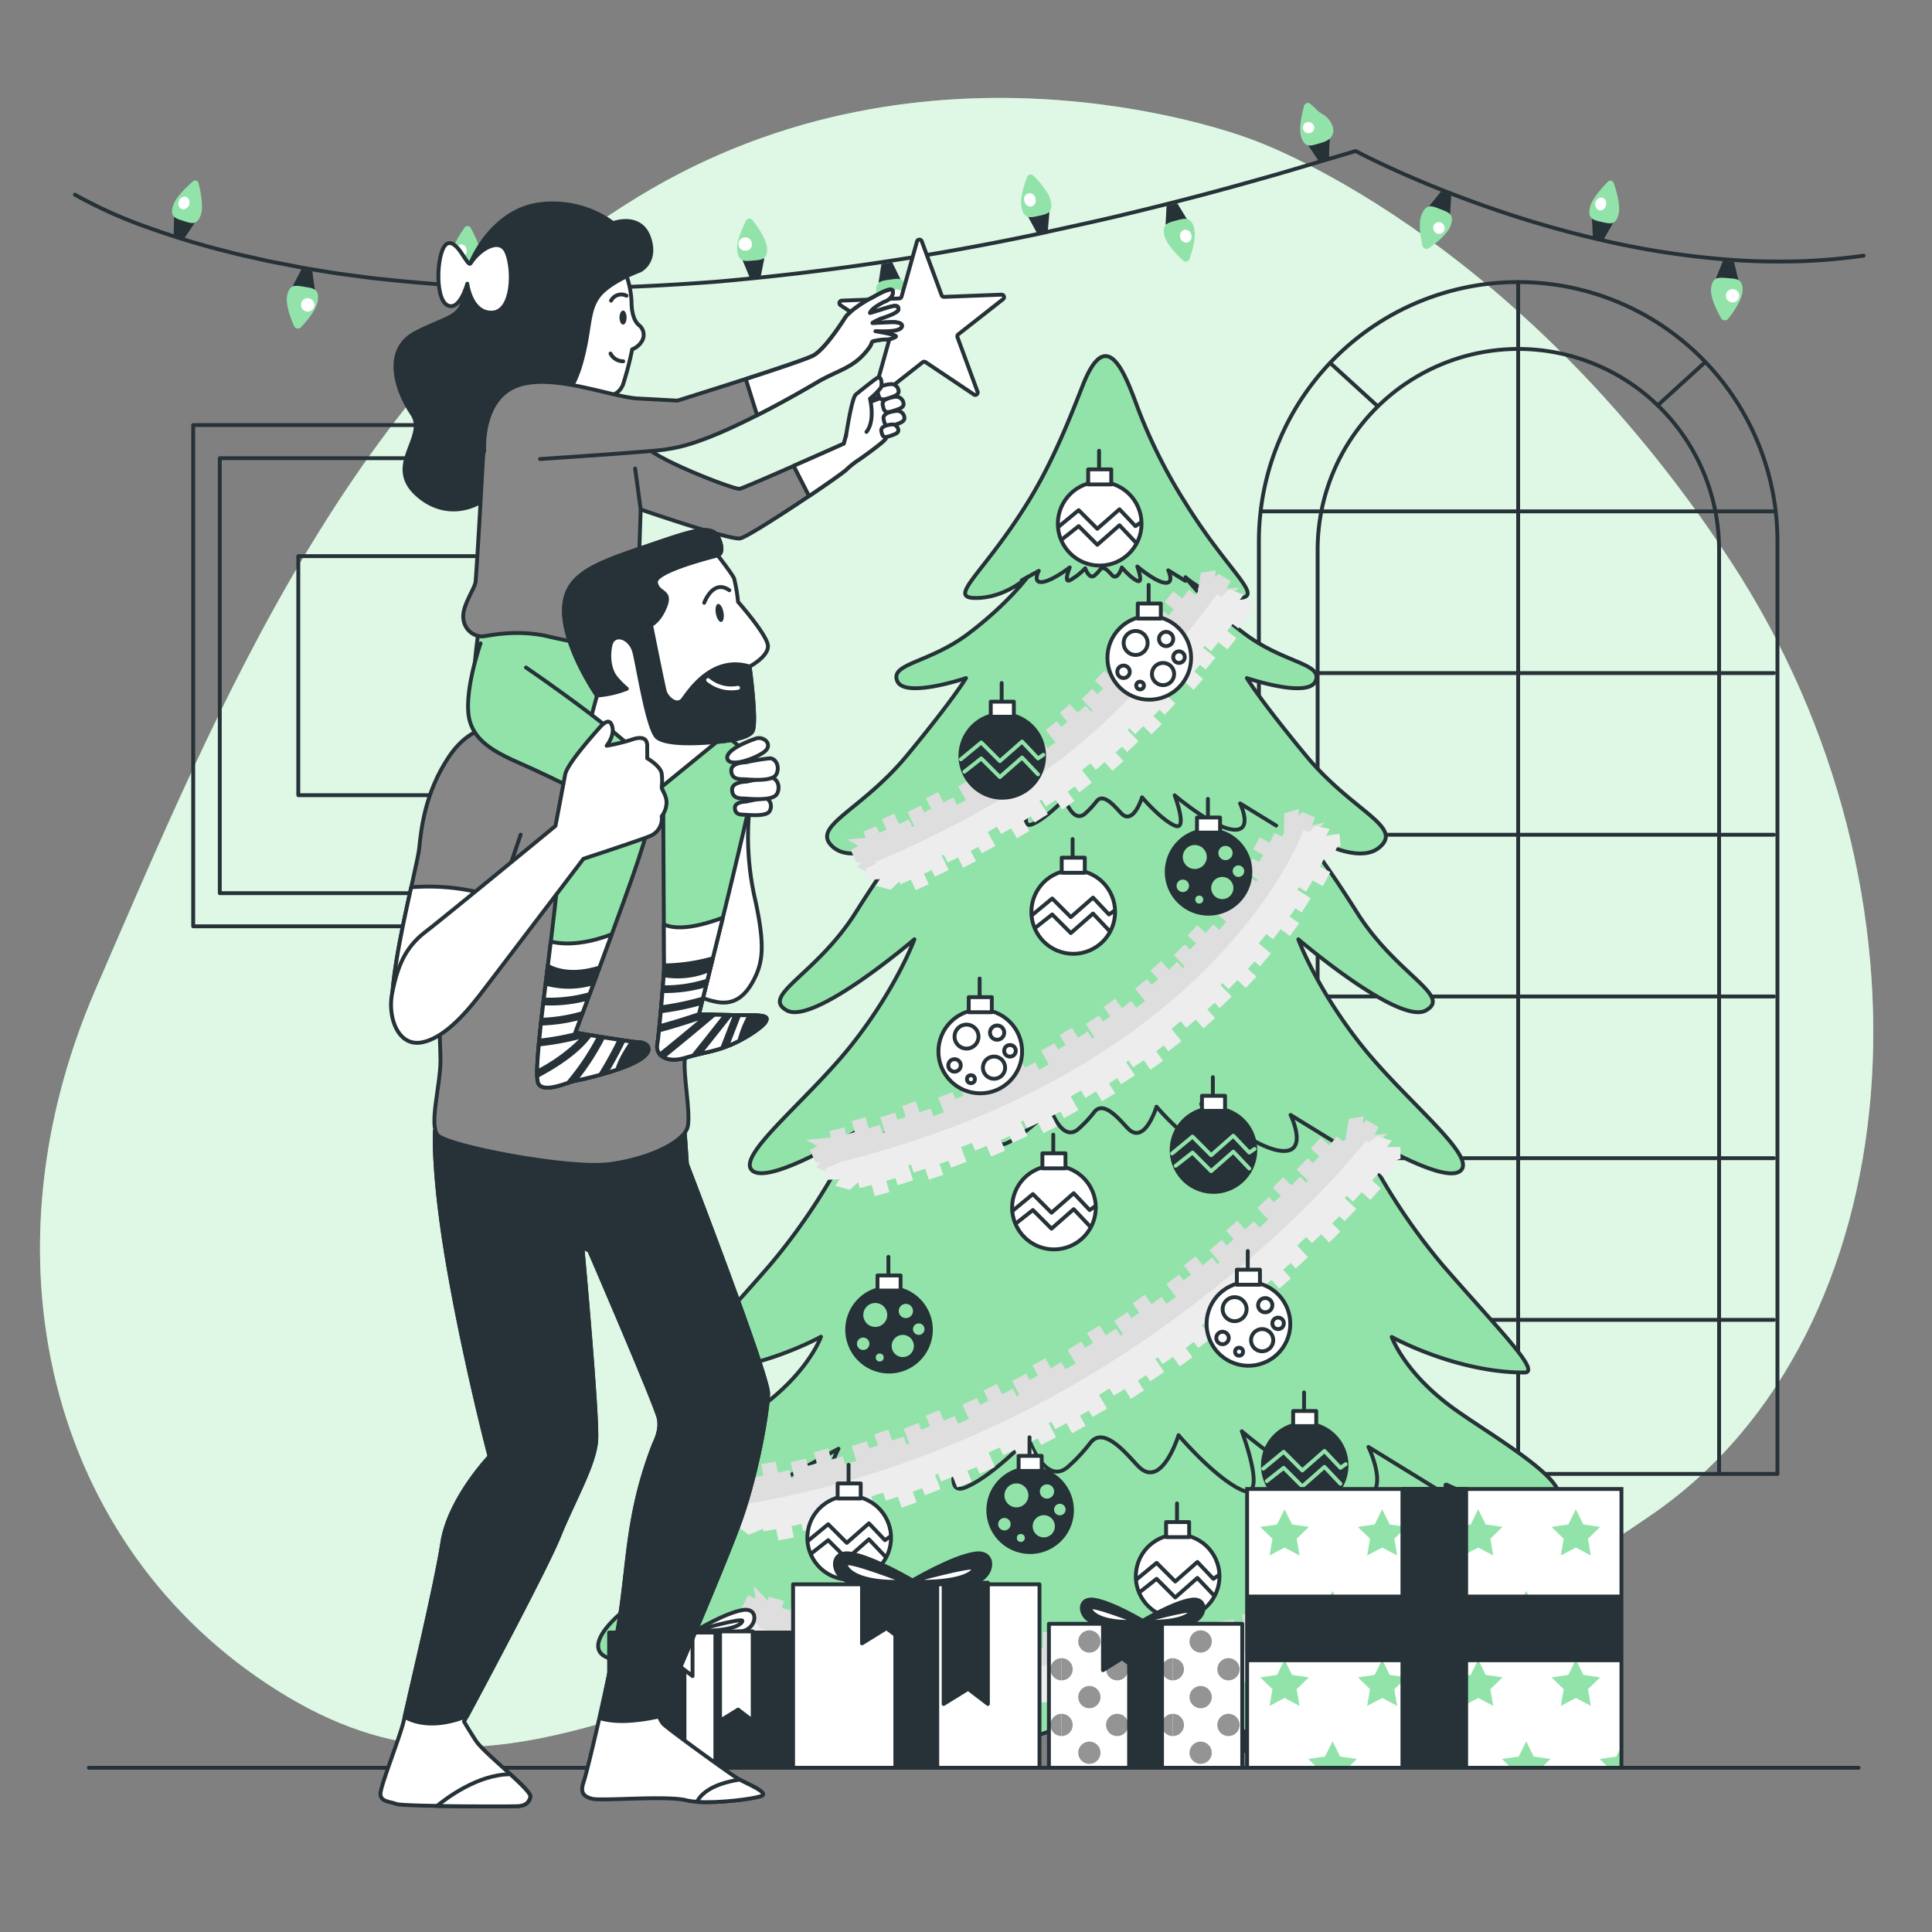 <svg xmlns="http://www.w3.org/2000/svg" viewBox="0 0 500 500"><rect x="0" y="0" width="500" height="500" fill="#808080" stroke="none"/><g id="background-simple"><path d="M323.83,36.06S244.49,4.89,168.61,48.88,56.28,183.38,24.83,255.82,14.63,403.43,74.41,439.1s98.47-13.38,181-13.52,105.06,12.73,172.29-33.76,76.55-160.45,20.22-246.54S323.83,36.06,323.83,36.06Z" style="fill:#92E3A9"></path><path d="M323.83,36.06S244.49,4.89,168.61,48.88,56.28,183.38,24.83,255.82,14.63,403.43,74.41,439.1s98.47-13.38,181-13.52,105.06,12.73,172.29-33.76,76.55-160.45,20.22-246.54S323.83,36.06,323.83,36.06Z" style="fill:#fff;opacity:0.7"></path></g><g id="Picture"><rect x="50" y="110" width="104" height="129.73" style="fill:none;stroke:#263238;stroke-linecap:round;stroke-linejoin:round"></rect><rect x="56.88" y="118.58" width="90.25" height="112.58" style="fill:none;stroke:#263238;stroke-linecap:round;stroke-linejoin:round"></rect><rect x="77.2" y="143.93" width="49.59" height="61.86" style="fill:none;stroke:#263238;stroke-linecap:round;stroke-linejoin:round"></rect></g><g id="xmas-tree"><path d="M392.9,73h0A67.1,67.1,0,0,1,460,140.1V381.45a0,0,0,0,1,0,0H325.8a0,0,0,0,1,0,0V140.1A67.1,67.1,0,0,1,392.9,73Z" style="fill:none;stroke:#263238;stroke-linecap:round;stroke-linejoin:round"></path><path d="M341,380.73V142.26A52,52,0,0,1,392.9,90.31h0a52,52,0,0,1,52,51.95V380.73" style="fill:none;stroke:#263238;stroke-linecap:round;stroke-linejoin:round"></path><line x1="392.9" y1="73" x2="392.9" y2="381.09" style="fill:none;stroke:#263238;stroke-linecap:round;stroke-linejoin:round"></line><line x1="326.52" y1="132.34" x2="459.1" y2="132.34" style="fill:none;stroke:#263238;stroke-linecap:round;stroke-linejoin:round"></line><line x1="326.52" y1="174.19" x2="459.1" y2="174.19" style="fill:none;stroke:#263238;stroke-linecap:round;stroke-linejoin:round"></line><line x1="326.52" y1="216.04" x2="459.1" y2="216.04" style="fill:none;stroke:#263238;stroke-linecap:round;stroke-linejoin:round"></line><line x1="326.52" y1="257.89" x2="459.1" y2="257.89" style="fill:none;stroke:#263238;stroke-linecap:round;stroke-linejoin:round"></line><line x1="326.52" y1="299.74" x2="459.1" y2="299.74" style="fill:none;stroke:#263238;stroke-linecap:round;stroke-linejoin:round"></line><line x1="326.52" y1="341.58" x2="459.1" y2="341.58" style="fill:none;stroke:#263238;stroke-linecap:round;stroke-linejoin:round"></line><line x1="344.25" y1="93.94" x2="356.27" y2="104.89" style="fill:none;stroke:#263238;stroke-linecap:round;stroke-linejoin:round"></line><line x1="441.05" y1="93.94" x2="429.02" y2="104.89" style="fill:none;stroke:#263238;stroke-linecap:round;stroke-linejoin:round"></line><polygon points="295.38 436.84 283.28 434.89 283.28 434.72 282.74 434.81 282.2 434.72 282.2 434.89 270.02 436.84 219 453.81 219 457.5 233.17 457.5 233.96 454.87 274.26 447.45 274.26 457.5 282.2 457.5 283.28 457.5 291.16 457.5 291.16 447.45 331.22 454.87 332 457.5 346.09 457.5 346.09 453.81 295.38 436.84" style="fill:#263238;stroke:#263238;stroke-miterlimit:10"></polygon><path d="M160.41,429.65c10.17.77,42.57-10,42.57-10s-15,13.76-26.49,21.41l.78-.11s-1,.52-2.55,1.25c-1.23.77-2.41,1.45-3.51,2a87.84,87.84,0,0,1-11.82,4.67c2.18,1.19,7.83,2.36,12.38,2.06,7.5-.5,21-3.5,21-3.5s-10.5,4,2,3.5,25.5-5,27-6-9.5,6.5,1.5,6,36.5-9,38-9.5-1,9,5.5,8,15.5-7,15.5-7,1,8.5,8.5,7,6.5-4.5,9-4,9.5,6.5,14.5,5.5,5-4.5,5-4.5,9,6.5,16,4.5,7-3.5,7-3.5,26,5.5,30,3.5-4.5-4.5-4.5-4.5,32.5,8,37,8-4.5-3.5-4.5-3.5A111.76,111.76,0,0,0,419,452c.23-1.91-9.64-3.65-17.52-7.72-11.54-6-31.77-24.57-31.77-24.57s32.4,10.75,42.57,10,6.35-9.21-10.17-19.19c-14-8.48-31.77-28.41-27.32-26.11s23.51,8.45,28,3.84-17.41-17.07-26.69-23.8C363.35,355.18,360.18,346,360.18,346s16.52,9.21,34.31,9.21c4.62,0-7-11.52-21-27.64A158.89,158.89,0,0,1,351.28,293s22.24,13.82,26.69,10-14.62-18.42-26.05-33S336,243.09,336,243.09s26.05,22.26,33,18.42-7.62-9.21-17.79-25.33S336,214.68,336,214.68s14.62,10,21,4.61-7-9.22-19.06-23.8-15.25-20-15.25-20,15.88,5.37,17.79.76-8.26-4.6-18.43-12.28-15.24-14.59-15.24-14.59,5.71,5.38,13.34,5.38-1.91-6.15-13.35-24.58a136.3,136.3,0,0,1-12.12-24c-3.34-8.91-8.06-22.81-14.47-6.42-4.2,10.75-8.35,20.81-14.32,30.43-11.44,18.42-21,24.57-13.35,24.57s13.35-5.38,13.35-5.38-5.09,6.91-15.25,14.59-20.33,7.68-18.43,12.28,17.79-.76,17.79-.76-3.17,5.37-15.25,20-25.41,18.42-19.06,23.8,21-4.61,21-4.61-5.08,5.38-15.25,21.5-24.78,21.49-17.79,25.33,33-18.42,33-18.42-4.45,12.28-15.89,26.87-30.49,29.17-26.05,33,26.69-10,26.69-10a158.89,158.89,0,0,1-22.24,34.55c-14,16.12-25.59,27.64-21,27.64,17.79,0,34.31-9.21,34.31-9.21s-3.17,9.21-15.88,18.42c-9.28,6.73-31.13,19.2-26.69,23.8s23.51-1.53,28-3.84S184.62,402,170.58,410.46C154.06,420.44,150.25,428.88,160.41,429.65Z" style="fill:#92E3A9;stroke:#263238;stroke-linecap:round;stroke-linejoin:round"></path><path d="M330.27,213.66l-9.34-5.74s3.56,7.31-1.78,6.79S304,205.83,304,205.83s3.56,9.4,0,7.83-8.44-7.31-8.44-7.31-2.23,7.31-5.34,4.18c-1.38-1.39-4.57-5.57-6.44-3.14a23.82,23.82,0,0,1-2.9,3.12c-3.11,2.82-5.33-3.77-5.33-3.77s-4.9,5.18-8.45,6.59,0-7.06,0-7.06-9.78,7.53-15.12,8-1.78-6.12-1.78-6.12l-9.34,5.18" style="fill:none;stroke:#263238;stroke-linecap:round;stroke-linejoin:round"></path><path d="M306.77,150.33l-4.43-2.73s1.69,3.47-.84,3.22-7.17-4.21-7.17-4.21,1.69,4.46,0,3.72-4-3.47-4-3.47-1.05,3.47-2.53,2c-.65-.66-2.16-2.64-3.05-1.49a10.68,10.68,0,0,1-1.37,1.48c-1.48,1.34-2.53-1.78-2.53-1.78a15.89,15.89,0,0,1-4,3.12c-1.68.67,0-3.34,0-3.34s-4.64,3.56-7.17,3.78-.84-2.89-.84-2.89l-4.43,2.45" style="fill:none;stroke:#263238;stroke-linecap:round;stroke-linejoin:round"></path><path d="M346.77,296.41,334,288.55s4.87,10-2.43,9.29-20.7-12.16-20.7-12.16,4.87,12.88,0,10.73-11.57-10-11.57-10-3,10-7.31,5.72c-1.89-1.9-6.26-7.63-8.82-4.3a31.41,31.41,0,0,1-4,4.27c-4.26,3.86-7.31-5.15-7.31-5.15s-6.7,7.08-11.57,9,0-9.66,0-9.66-13.39,10.3-20.7,10.95-2.43-8.37-2.43-8.37L224.39,296" style="fill:none;stroke:#263238;stroke-linecap:round;stroke-linejoin:round"></path><path d="M372.27,385.62l-18.12-11.15s6.91,14.19-3.45,13.17-29.32-17.22-29.32-17.22,6.9,18.24,0,15.2S305,371.43,305,371.43s-4.31,14.19-10.35,8.1c-2.68-2.69-8.87-10.8-12.5-6.09a44.72,44.72,0,0,1-5.62,6.05c-6,5.47-10.35-7.3-10.35-7.3s-9.49,10-16.39,12.77,0-13.68,0-13.68-19,14.59-29.32,15.5S217,374.93,217,374.93l-18.12,10" style="fill:none;stroke:#263238;stroke-linecap:round;stroke-linejoin:round"></path><path d="M317.47,152.36l1-2-3.06-1.83-1,.83.18-1.76-3.82.64-.78,4.94-.59.79-1.74-1.31-1.7,2.21-2.35-1.83-2.18,2.76,2.33,1.86-1.29,1.6L301,158.1,298.59,161l3.13,2.62-.35.42-1.66-1.4-1.83,2.13-2.26-2-.33.39q-.81,1-1.65,1.89l-.34.38,2.25,2L294.18,169l-1.41-1.27-2.56,2.78,3,2.77c-.54.59-1.09,1.17-1.64,1.74l-.14.15-1.57-1.5-1,1.09c-.3.31-.59.62-.9.93l-2.13-2.09-2.47,2.48,2.11,2.12L284,179.64l-1.32-1.37-2.71,2.6,2.78,3-.35.32,0,0-1.47-1.6-2.06,1.86-2-2.23-.38.35c-.43.41-.89.79-1.34,1.18l-.88.76,1.95,2.26-1.52,1.31-1.21-1.45-2.87,2.27,2.53,3.2c-.65.52-1.32,1-2,1.55l-1.3-1.75-2.21,1.61-1.74-2.45-.41.31c-.44.33-.91.65-1.38,1l-1,.71,1.69,2.47L263,196.64l-1-1.58-3.16,2,2.18,3.45-.45.29L259.41,199l-.43.28c-.52.34-1.06.66-1.59,1l-.35.21-1.55-2.57-3,1.8,1.51,2.57-1.78,1-.94-1.65-1.27.72c-.53.3-1,.6-1.58.88l-.45.24,2,3.58-2.29,1.24-1-1.92-2.49,1.3L242.78,205l-1.17.61-1.52.77-.46.23,1.36,2.67-1.86.92-.83-1.7-3.42,1.65,1.76,3.68-.49.24-.93-2-2.55,1.19-1.25-2.71L228.21,212l1.22,2.72-1.88.83-.75-1.74-3.38,1.42.64,1.6-4.85.44,2.89,1.62L220.18,220l1.48,3.24,1.27-.14-1.14,1.35,3.51,1.64,1.73-1.83v0l.47-.19a273.1,273.1,0,0,0,25.15-12.13h0l.44-.25h0l.42-.24h0c3.84-2.16,7.91-4.49,11.78-7,1.44-.89,2.86-1.86,4.22-2.8l1.72-1.16c.53-.4,1.07-.79,1.61-1.18,1.36-1,2.77-2,4.08-3.08a182.81,182.81,0,0,0,20.38-19.11h0l.32-.35h0l.34-.37h0c5.54-6,10.79-12.28,15.61-18.65l.12.15,7-5.81Z" style="fill:#dedede"></path><path d="M324.16,155.49h-3.49l1.23-1.63-3.75-1.25-2.1,1.8-1-.71-.3.39a249.52,249.52,0,0,1-18,21.79h0a182.16,182.16,0,0,1-20.56,19.34h0c-1.3,1.06-2.69,2.07-4,3-.55.39-1.09.78-1.61,1.17l-1.7,1.16c-1.35.92-2.75,1.89-4.18,2.77-4,2.6-8.2,5-12.15,7.21A269.86,269.86,0,0,1,227,222.88l-.46.19.2.49-2.58,1.14.15,3,3.49-.17-1.14,1.69,3.8,1.06,2.26-2.14.31.71,2.71-1.2,1.23,2.73,3.4-1.55-1.26-2.72,2-.94.82,1.72,3.59-1.73-1.79-3.67.54-.27,1,2,2.65-1.33,1.36,2.67,3.31-1.71-1.38-2.65.21-.11,1.77-.93.9,1.67,3.51-1.9-2-3.57,1.68-1,.72-.41,1.08,1.89,1.18-.67c.47-.27.94-.53,1.4-.81l1.52,2.58,3.22-1.93-1.55-2.56c.63-.37,1.27-.77,1.93-1.19l1,1.61,3.4-2.15L269,207.25l.52-.34,1.2,1.81,2.5-1.69,1.69,2.46.41-.27c.78-.51,1.56-1.06,2.31-1.62l.4-.29-1.74-2.43,1.87-1.37,1.14,1.52.4-.28c.55-.39,1.08-.82,1.62-1.25l.84-.66.4-.31L280,199.32l.65-.51c.52-.41,1.05-.82,1.56-1.25l1.39,1.66,2.3-2,2,2.25.37-.31q1.08-.91,2.1-1.86l.36-.33-2-2.22,1.68-1.54,1.3,1.4.36-.34c.49-.44,1-.9,1.44-1.35l1.12-1.08-2.82-2.94.44-.43,1.52,1.55.35-.33c.51-.48,1-1,1.48-1.46l.3-.3,2.12,2.12,2.64-2.66-2.15-2.09,1.56-1.63,1.38,1.31.34-.36c.7-.72,1.39-1.45,2.06-2.19l.33-.37-3-2.77,1.85-2,1.63,1.46,2-2.22,2.24,2,.34-.37c.43-.48.84-1,1.26-1.45l.85-1-2.27-1.95,1.45-1.71,1.47,1.23,2.55-3.06-3.16-2.6.38-.47,1.69,1.37.32-.38c.52-.64,1-1.28,1.55-1.93l2.34,1.86,2.31-2.93-2.37-1.84L319,161.5l1.53,1.15,2.45-3.33-.37-.26,1.58-.61Z" style="fill:#ededed"></path><path d="M339.58,213.61l.71-2.07L337,210.13l-.85,1-.06-1.77-3.7,1.15-.11,5.1,0,0-.42.91-2-.93-.22.44c-.33.7-.68,1.4-1,2.09L326,216.7l-.23.45c-.39.73-.79,1.47-1.21,2.2l-.26.43,2.61,1.49c-.34.59-.7,1.18-1.05,1.77l-.05.08-1.63-1-.26.43c-.3.51-.63,1-1,1.52l-.57.9-.26.42,3.41,2.22-.35.52-1.8-1.21-.28.4c-.21.29-.4.58-.6.87s-.51.77-.78,1.14l-2.44-1.73-2.12,2.91,2.39,1.79-1.36,1.75-1.49-1.18-.31.4c-.37.48-.77,1-1.16,1.43-.23.27-.45.54-.67.82l-.32.38,3.14,2.61c-.59.72-1.22,1.44-1.83,2.14L314,239.22l-.81.92c-.38.44-.76.87-1.15,1.3l-2.21-2-2.48,2.66,2.16,2.06c-.36.38-.73.75-1.1,1.12l-.47.47-1.34-1.34-.36.34-.73.74c-.44.45-.88.89-1.35,1.31l-.38.35,2.83,2.95-.47.44-1.49-1.59-.36.34-.79.74-1,.95-2-2.22-2.75,2.41,2,2.26-.05,0c-.53.47-1.09,1-1.65,1.42l-1.22-1.46-3.06,2.49,2.55,3.19c-.61.5-1.25,1-1.87,1.44l-.39.3-1.31-1.73-2.38,1.8-1.76-2.4-3,2.12,1.73,2.44-1.85,1.31-1.06-1.56L281,265l2.23,3.41-.54.36-1.18-1.84-.42.28c-.77.51-1.43.94-2.1,1.34L277.42,266l-3.15,1.9,1.53,2.56-.57.35c-.46.28-.91.56-1.37.82l-.95-1.65-3.48,1.93,2,3.57-.78.43c-.57.32-1.15.65-1.74.95l-1-1.92-2.68,1.36-1.36-2.67-3.29,1.68,1.32,2.68c-.48.24-1,.46-1.46.68l-.61.29-.81-1.72-3.62,1.68,1.68,3.71-.6.28-.87-2-2.78,1.17-1.17-2.75-3.42,1.44,1.14,2.77c-.71.3-1.41.59-2.12.86l-.7-1.77-3.74,1.42,1.45,3.81-2.7,1-.73-2-2.87,1L237,285l-3.51,1.21.94,2.83-.51.18-1.67.56-.58-1.82-3.84,1.16L229,293l-.64.19-.62-2.09-2.9.89-.82-2.86-3.6,1,.79,2.88-2.23.6-.48-1.85-3.88,1,.41,1.65-6.37.57,2.89,1.62-1.92,1.06,1.49,3.24,1.27-.14-1.14,1.35,3.5,1.64,2.06-2.17.15.59.48-.13a270.08,270.08,0,0,0,28.81-8.95h0l.47-.17.46-.18h0a214,214,0,0,0,27-12.4h0l.43-.24.44-.24h0a178.42,178.42,0,0,0,25.11-16.74c3.61-2.86,7.38-6.18,11.53-10.15a151.25,151.25,0,0,0,10.43-11.28,124.62,124.62,0,0,0,9.09-12.4c1.36-2.1,2.68-4.34,3.91-6.63.61-1.14,1.14-2.18,1.62-3.19l6.12-6.63Z" style="fill:#dedede"></path><path d="M346.64,215.81l-3.46.47,1-1.78-3.87-.73-1.4,1.57-1.55-.55-.18.45a61.44,61.44,0,0,1-3.22,6.85c-1.22,2.27-2.52,4.47-3.86,6.54a123.43,123.43,0,0,1-9,12.26h0a148.76,148.76,0,0,1-10.33,11.19c-4,3.8-7.6,7-11.06,9.75h0l-.39.32A177.23,177.23,0,0,1,274,279a214.29,214.29,0,0,1-27.7,12.75,268.85,268.85,0,0,1-29.14,9.08l-.48.12,0,.12-3,1.34.14,2.95,3.49-.17-1.14,1.69,3.8,1.06,2.12-2,.41,1.55,3.09-.82.8,2.88.48-.13,1-.26c.62-.17,1.24-.33,1.85-.52l.47-.15-.83-2.87,2.39-.72.55,1.82,4-1.23-1.23-3.89.7-.21.67,2.09,3-1,.95,2.83,3.74-1.27-1-2.83.68-.23c.57-.19,1.13-.38,1.68-.58l.65,1.79,4-1.51-1.44-3.82,2.85-1.08.8,2,.46-.18c.66-.24,1.3-.52,1.94-.79l.58-.25,1.15,2.77,3.65-1.54L259,295l.66-.28c.56-.23,1.11-.46,1.65-.71l.78,1.74L265.9,294l-1.72-3.7.67-.31.93,2,1-.46c.64-.29,1.29-.59,1.93-.92l1.32,2.68,3.54-1.8-1.36-2.66,2.25-1.15.9,1.7,3.73-2.07-2-3.57,2.69-1.49,1.1,1.9,2.77-1.67L285.2,285l3.41-2.06L287,280.4c.51-.31,1-.65,1.52-1l.61-.4,1,1.6,3.58-2.33-2.28-3.39.61-.42,1.23,1.79L296,274.4l1.74,2.44.41-.29c.26-.2.53-.38.8-.57.56-.39,1.11-.77,1.64-1.19l.38-.3-1.77-2.4,2-1.54,1.16,1.51.39-.3c.84-.63,1.73-1.31,2.6-2l.38-.31-2.54-3.18,2.39-2L307,266l.38-.32c.55-.45,1.08-.92,1.61-1.38l.48-.43,2,2.25,3-2.64-2-2.23,1.87-1.75,1.31,1.38.36-.34c.9-.83,1.68-1.59,2.38-2.3l.35-.36-2.86-2.89.53-.54,1.55,1.53.35-.35c.72-.72,1.35-1.35,1.94-2l2.17,2.06,2.75-2.95-2.21-2c.41-.45.81-.91,1.21-1.37l.49-.56,1.43,1.24.33-.36c.72-.81,1.45-1.66,2.16-2.55l.31-.38-3.13-2.6.23-.29c.58-.69,1.16-1.41,1.73-2.14l1.71,1.34.31-.4c.23-.3.47-.6.7-.91s.67-.86,1-1.3l2.4,1.78,2.39-3.29-2.45-1.73,1.47-2.15,1.6,1.06,2.37-3.67-3.47-2.17.4-.67,1.86,1.12.26-.42c.5-.8,1-1.63,1.44-2.45l2.61,1.46.24-.43c.35-.6.69-1.22,1-1.85l.49-.92.24-.45-2.66-1.38c.38-.75.79-1.58,1.21-2.45l1.73.8,1-2.35c.13-.3.25-.59.39-.94l1-.57Z" style="fill:#ededed"></path><path d="M355.75,293.7l1-2-3.05-1.84-1,.82.19-1.75-3.82.62-.82,5,.08.09-.66.78L346,294.09l-2,2.34-2.23-2-2.54,2.81,2.2,2-.46.5c-.39.43-.78.85-1.18,1.27l-1.38-1.3-2.84,3,2.93,2.83-.51.52-1.55-1.52-.35.36c-.62.63-1.23,1.26-1.86,1.88l-2.11-2.12-2.72,2.7,2.08,2.13-1.75,1.69-1.32-1.38-.36.35c-.74.72-1.5,1.43-2.27,2.14l-.37.34,2.78,3L326,317.68l-1.46-1.6-2.35,2.09-2-2.23-.51.46c-.66.58-1.31,1.17-2,1.74l-.39.33,2,2.26-1.85,1.59-1.24-1.46-.38.34c-.65.56-1.32,1.11-2,1.66l-.79.66,2.6,3.14-.56.46-1.38-1.67-1.21,1c-.41.34-.81.68-1.23,1l-1.87-2.33-3,2.38,1.85,2.35-.55.44-1.37,1.07-1.16-1.51-3.29,2.49,2.45,3.26-.09.08c-.78.58-1.56,1.17-2.35,1.74l-1.28-1.76L298,337.5l-1.74-2.43-.4.29-.81.58c-.49.36-1,.72-1.5,1.06l-.42.28,1.72,2.46-2,1.38-1.07-1.58-3.41,2.33,2.25,3.39-.61.4-1.19-1.82-2.64,1.72L284.53,343l-1.15.75c-.55.35-1.09.71-1.65,1l-.44.26,1.6,2.54-2.08,1.28-1-1.63-3.52,2.16,2.09,3.49-2.63,1.52-1.09-1.88L272,354.14l-1.47-2.6-.44.25-1.57.86-1.34.73,1.43,2.62-2.14,1.16-.89-1.69-.67.37c-.83.45-1.67.9-2.52,1.32l-.46.22,1.87,3.63-.65.33-1-1.94-2.81,1.41L258,358.13l-1,.5c-.66.33-1.31.66-2,1l-.46.21,1.29,2.7-2.2,1-.8-1.73-3.73,1.74,1.66,3.71c-.64.29-1.28.56-1.92.83l-.86.37-.86-2-2.89,1.23-1.15-2.76-.46.2c-.92.39-1.75.75-2.59,1.06l-.48.18,1.12,2.78-2.27.87-.68-1.77-3.83,1.49,1.41,3.82c-.22.08-.45.17-.68.24l-.74-2-3,1-1-2.83-3.6,1.26.95,2.84c-.82.28-1.62.54-2.3.74l-.58-1.81-3.93,1.21,1.19,3.9-2.89.88-.6-2.07-3,.81-.79-2.89-3.68,1,.75,2.9-.71.19c-.53.15-1.08.3-1.63.42l-.45-1.85-4,.91.91,4-.71.16-.47-2.12-3,.69-.6-2.91-3.75.7.57,2.94-2.37.44-.34-1.87-4,.74.24,1.49-3.63-1,2.13,2.54-2.17.32.24,3.55,1.24.32-1.54.86,2.7,2.77,2.73-1.32.12,0a247.68,247.68,0,0,0,30.44-7.14h0l.48-.15.48-.14h0a255,255,0,0,0,29.26-11,275.75,275.75,0,0,0,27.74-14.41h0l.43-.25.43-.26h0a296.79,296.79,0,0,0,25.52-17.18h0l.4-.3.4-.31h0a302.8,302.8,0,0,0,23.94-20.08A248.52,248.52,0,0,0,352,299.14l0,.05,7.06-5.78Z" style="fill:#dedede"></path><path d="M362.43,296.85h-3.49l1.23-1.63L356.43,294l-2.12,1.81-.73-.57-.31.38a233.36,233.36,0,0,1-21.75,22.9,303.29,303.29,0,0,1-24.24,20.3,294.28,294.28,0,0,1-26.23,17.65A273,273,0,0,1,253,371a253.64,253.64,0,0,1-29.59,11.08,245.33,245.33,0,0,1-30.76,7.24l-.49.08.05.27-2.36.14-.91,2.81,3.33,1.07-1.67,1.18,3.18,2.34,3.69-1.55.12.68,3.27-.61.58,2.94.49-.09c.32-.07.65-.12,1-.18.69-.13,1.37-.25,2.05-.42l.47-.11-.61-2.92,2.56-.58.42,1.86,4.25-1-1-4,.78-.18.52,2.13,3.21-.86.76,2.9,3.92-1.05-.79-2.89.75-.2c.6-.16,1.2-.31,1.79-.49l.53,1.84,4.15-1.28-1.19-3.9,3.06-.94.66,2.06.47-.14c.8-.23,1.6-.51,2.37-.78l.32-.11,1,2.83,3.83-1.33-1-2.82,2.48-.86.66,1.8,4.05-1.56L242,381.68l.74-.29.79,2,3.09-1.2,1.12,2.77.46-.18c.62-.23,1.23-.49,1.84-.75l1-.43.46-.19-1.16-2.76,2.41-1,.76,1.75.46-.2,1.09-.47c.67-.28,1.33-.56,2-.86l.45-.21-1.67-3.72,2.89-1.34.92,2,3-1.4,1.3,2.7.45-.21c.59-.28,1.18-.58,1.76-.88l1.42-.7-1.33-2.69,2.33-1.17.87,1.69,1.17-.58c.76-.38,1.51-.76,2.25-1.17l.43-.24-1.9-3.61.7-.37,1,1.91,2.91-1.57,1.44,2.62,1-.55c.7-.38,1.4-.76,2.08-1.17l.42-.24-1.46-2.61,2.26-1.3,1,1.64,3.75-2.16-2.1-3.52,2.71-1.66,1.14,1.85,2.82-1.73,1.6,2.54,3.4-2.2-1.63-2.51,2.19-1.42,1.05,1.58.41-.26c.83-.53,1.64-1.08,2.44-1.64l.74-.51-2.29-3.37.66-.45,1.23,1.79,2.72-1.87,1.73,2.46,3.28-2.36-1.75-2.43,2.11-1.53,1.13,1.54.4-.29c.59-.42,1.16-.85,1.73-1.29l.94-.71.4-.3L311.06,343l2.53-1.92,1.34,1.73,2.59-2,1.86,2.35,3.16-2.51-1.89-2.33,2-1.66,1.21,1.47,3.33-2.76-2.64-3.12.6-.52,1.41,1.66,2.51-2.16,2,2.26.37-.32c.51-.43,1-.87,1.49-1.32l1.16-1-2-2.24,1.94-1.74,1.29,1.42,3.18-2.95-2.78-3c.76-.71,1.52-1.43,2.31-2.19l1.5,1.58,1.18-1.13,1.21-1.17,2.09,2.14,2.87-2.85-2.11-2.11c.43-.43.86-.87,1.28-1.31l.55-.56L348,316l.35-.35c.78-.79,1.55-1.6,2.32-2.41l.34-.37-3-2.8.55-.58,1.6,1.49,2.25-2.45,2.22,2,2.72-3-2.24-2,1.74-2,1.46,1.23,2.92-3.54-.77-.6,2-.75Z" style="fill:#ededed"></path><path d="M382.17,418l-3-1.47,1.86-1.16-1.65-3.16-1.26.2,1.07-1.4-3.59-1.46-3.31,3.88.07.52-.21,0-.57-2.1-2.94.69-.75-2.91-3.64.82.73,2.91-2.26.49L362.3,412l-3.94.82.93,4-.66.13-.48-2.12-3,.59-.65-2.92-3.68.71.63,2.93-2.28.43-.39-1.87-4,.71.8,4-2.86.5-.41-2.14-3,.5-.54-2.94-3.71.59.53,2.95-2.3.36-.32-1.88-4,.59.66,4-.66.09-.35-2.15-3,.43-.45-3-3.73.49.44,3-.49.07-1.82.23-.26-1.89-4,.48.53,4-.29,0c-.86.1-1.72.21-2.59.3l-.26-2.17-3,.32-.34-3-3.73.38.32,3-2.31.21-.19-1.9-4,.36.38,4.06-.67.05-.19-2.17-3,.22-.24-3-3.74.27.22,3-2.32.14-.12-1.91-4,.23.23,4.07-2.89.12-.1-2.18-3,.12-.1-3-.51,0-2,.06-1.22,0,.08,3-2.31,0,0-1.9-1.53,0c-.66,0-1.32,0-2,0h-.51l0,4.09h-.66v-2.17h-3l0-3h-1.37c-.61,0-1.23,0-1.85,0l-.51,0-.05,3-2.3,0,.05-1.91-4-.09-.16,4.06-2.88-.14.12-2.17-3-.15.2-3-.52,0c-.66,0-1.32-.07-2-.12l-1.2-.09-.24,3-2.28-.18.18-1.89-.5,0-1.07-.08c-.64-.05-1.27-.09-1.9-.16l-.5-.06-.43,4.06-.65-.06.24-2.17-3-.31.37-3-.5-.05-1-.11c-.57-.05-1.14-.11-1.7-.19l-.5-.08-.41,3-2.24-.31.29-1.88-3.93-.54-.68,4-1.95-.32-.86-.15.41-2.14-2.94-.5.61-2.94-.52-.08c-.69-.11-1.37-.25-2-.4l-1-.21-.65,2.93-2.19-.46.45-1.85-.5-.11-1-.22c-.61-.12-1.22-.24-1.81-.4l-.49-.14-1,4-.62-.15.58-2.11-2.86-.72.85-2.87-1.21-.31c-.6-.15-1.22-.3-1.81-.49l-.48-.16-.91,2.88-2.11-.63.62-1.81L199,413.25l-.33.93L195,410.45l.57,3.26-2-.81L192,416.1l.91.9-1.77,0,.95,3.75,4.09.3-.51,1.4.49.15a188.75,188.75,0,0,0,29.17,6.73h0l.5.08.49.07h0a267.19,267.19,0,0,0,29.4,2.64h0l.5,0,.5,0h0c3.72.12,7.51.19,11.38.19,6.07,0,12.3-.16,18.63-.47,9.62-.47,19.67-1.31,29.9-2.5h0l.41-.05h.08l.5-.06h0c10-1.18,19.78-2.62,29.15-4.29h0l.48-.09.51-.09h0c10.39-1.86,19.63-3.8,28.18-5.93Z" style="fill:#dedede"></path><path d="M383.27,422.66l-3-1.83,1.9-.75-2.54-3-2.47.39-.06-.21-.46.11c-8.88,2.24-18.59,4.28-29.68,6.26-9.66,1.72-19.77,3.21-30.06,4.42s-20.57,2.07-30.3,2.55c-10.51.52-20.74.61-30.4.26A269.21,269.21,0,0,1,226,428.12a188.3,188.3,0,0,1-29.41-6.74l-.17-.83L193,418.8l-2.2,2,2.34,2.59-2,.18,1.58,3.62,5.28.68,0-.2.12,0-.69,2.08,3.1.92-.89,2.88.49.14,1.89.49,1,.25.47.12.84-2.88,2.45.61-.49,1.84.48.13c1.15.3,2.2.54,3.2.73l.47.09,1-4,.72.15-.51,2.12,3.15.66-.64,2.92.49.11c1.05.23,2.07.41,2.93.55l.48.08.6-2.94,2.47.43-.35,1.87.5.09,1.13.19c.69.12,1.38.24,2.07.34l.49.06.68-4,3,.41-.32,2.16,3.17.43-.4,3,3.92.42.37-3,2.47.25-.2,1.89.49.06c1.06.12,2.15.22,3.23.29l.48,0,.39-4.06.72.06-.19,2.17,3.18.24-.22,3,.49,0q1.47.12,2.94.18l.49,0,.19-3,2.47.12-.09,1.9,4.2.2.16-4.09,3,.08-.06,2.17,3.18.08-.05,3,3.92,0,0-3H269v1.9h.49c1.07,0,2.14,0,3.21,0h.49l-.06-4.07.72,0,0,2.18,3.17-.06.09,3h.49c1,0,1.94,0,2.91-.08l.5,0-.11-3,2.45-.1.09,1.91,1.6-.07c.69,0,1.39-.05,2.08-.09l.5,0-.22-4.07,3-.17.15,2.17,3.15-.18.22,3,3.89-.28-.25-3,2.44-.18.18,1.9.48,0c.69,0,1.38-.11,2.06-.18l1.61-.14L304,435l.71-.07.22,2.17,3.15-.28.33,3,3.86-.4-.35-3,2.43-.25.24,1.89,4.14-.47-.54-4.05,3-.36.31,2.17,3.12-.41.44,3,3.85-.51-.46-3,2.41-.34.3,1.88,4.12-.6-.68-4,.7-.11.37,2.15,3.11-.48.53,2.95,3.83-.62-.55-2.95,2.4-.4.36,1.87,4.09-.71-.8-4,2.94-.53.45,2.14,3.09-.58.63,2.94,3.81-.75-.65-2.93,2.38-.48.43,1.87,4.08-.85-1-4,.69-.15.51,2.12,3.08-.67.74,2.91,3.8-.86-.76-2.91,2.39-.56.51,1.85,4.17-1-.55-1.84,2.37.44Z" style="fill:#ededed"></path><circle cx="259.39" cy="195.65" r="10.83" transform="translate(-56.39 272.1) rotate(-50.64)" style="fill:#263238;stroke:#263238;stroke-linecap:round;stroke-linejoin:round"></circle><rect x="256.41" y="181.59" width="5.97" height="3.9" style="fill:#fff;stroke:#263238;stroke-linecap:round;stroke-linejoin:round"></rect><line x1="259.23" y1="181.36" x2="259.23" y2="176.77" style="fill:none;stroke:#263238;stroke-linecap:round;stroke-linejoin:round"></line><polyline points="248.67 196.51 253.95 192.15 258.77 196.97 264.51 191.92 268.64 196.28 270.01 195.34" style="fill:none;stroke:#92E3A9;stroke-linecap:round;stroke-linejoin:round"></polyline><polyline points="249.59 199.72 253.95 196.28 258.77 201.1 264.51 196.05 268.64 200.41" style="fill:none;stroke:#92E3A9;stroke-linecap:round;stroke-linejoin:round"></polyline><circle cx="337.65" cy="379.24" r="10.83" transform="translate(-169.26 349.83) rotate(-45)" style="fill:#263238;stroke:#263238;stroke-linecap:round;stroke-linejoin:round"></circle><rect x="334.67" y="365.17" width="5.97" height="3.9" style="fill:#fff;stroke:#263238;stroke-linecap:round;stroke-linejoin:round"></rect><line x1="337.49" y1="364.95" x2="337.49" y2="360.35" style="fill:none;stroke:#263238;stroke-linecap:round;stroke-linejoin:round"></line><polyline points="326.93 380.09 332.21 375.73 337.03 380.55 342.77 375.5 346.9 379.87 348.27 378.93" style="fill:none;stroke:#92E3A9;stroke-linecap:round;stroke-linejoin:round"></polyline><polyline points="327.85 383.31 332.21 379.87 337.03 384.69 342.77 379.63 346.9 384" style="fill:none;stroke:#92E3A9;stroke-linecap:round;stroke-linejoin:round"></polyline><circle cx="314.06" cy="297.65" r="10.83" transform="translate(-51.47 529.21) rotate(-75.82)" style="fill:#263238;stroke:#263238;stroke-linecap:round;stroke-linejoin:round"></circle><rect x="311.07" y="283.59" width="5.97" height="3.9" style="fill:#fff;stroke:#263238;stroke-linecap:round;stroke-linejoin:round"></rect><line x1="313.89" y1="283.36" x2="313.89" y2="278.77" style="fill:none;stroke:#263238;stroke-linecap:round;stroke-linejoin:round"></line><polyline points="303.34 298.51 308.62 294.15 313.44 298.97 319.17 293.92 323.31 298.28 324.68 297.35" style="fill:none;stroke:#92E3A9;stroke-linecap:round;stroke-linejoin:round"></polyline><polyline points="304.25 301.72 308.62 298.28 313.44 303.1 319.17 298.05 323.31 302.41" style="fill:none;stroke:#92E3A9;stroke-linecap:round;stroke-linejoin:round"></polyline><circle cx="284.6" cy="135.54" r="10.83" style="fill:#fff;stroke:#263238;stroke-linecap:round;stroke-linejoin:round"></circle><rect x="281.62" y="121.47" width="5.97" height="3.9" style="fill:#fff;stroke:#263238;stroke-linecap:round;stroke-linejoin:round"></rect><line x1="284.44" y1="121.25" x2="284.44" y2="116.65" style="fill:none;stroke:#263238;stroke-linecap:round;stroke-linejoin:round"></line><polyline points="273.88 136.39 279.16 132.03 283.98 136.85 289.72 131.8 293.85 136.16 295.22 135.23" style="fill:none;stroke:#263238;stroke-linecap:round;stroke-linejoin:round"></polyline><polyline points="274.8 139.61 279.16 136.16 283.98 140.99 289.72 135.94 293.85 140.3" style="fill:none;stroke:#263238;stroke-linecap:round;stroke-linejoin:round"></polyline><circle cx="272.75" cy="312.53" r="10.83" transform="translate(-99.34 129.19) rotate(-22.66)" style="fill:#fff;stroke:#263238;stroke-linecap:round;stroke-linejoin:round"></circle><rect x="269.77" y="298.47" width="5.97" height="3.9" style="fill:#fff;stroke:#263238;stroke-linecap:round;stroke-linejoin:round"></rect><line x1="272.59" y1="298.24" x2="272.59" y2="293.65" style="fill:none;stroke:#263238;stroke-linecap:round;stroke-linejoin:round"></line><polyline points="262.03 313.39 267.31 309.03 272.13 313.85 277.87 308.8 282 313.16 283.37 312.22" style="fill:none;stroke:#263238;stroke-linecap:round;stroke-linejoin:round"></polyline><polyline points="262.95 316.6 267.31 313.16 272.13 317.98 277.87 312.93 282 317.29" style="fill:none;stroke:#263238;stroke-linecap:round;stroke-linejoin:round"></polyline><circle cx="277.75" cy="236.03" r="10.83" transform="translate(-69.49 125.21) rotate(-22.66)" style="fill:#fff;stroke:#263238;stroke-linecap:round;stroke-linejoin:round"></circle><rect x="274.77" y="221.97" width="5.97" height="3.9" style="fill:#fff;stroke:#263238;stroke-linecap:round;stroke-linejoin:round"></rect><line x1="277.59" y1="221.74" x2="277.59" y2="217.15" style="fill:none;stroke:#263238;stroke-linecap:round;stroke-linejoin:round"></line><polyline points="267.03 236.89 272.31 232.53 277.13 237.35 282.87 232.3 287 236.66 288.37 235.72" style="fill:none;stroke:#263238;stroke-linecap:round;stroke-linejoin:round"></polyline><polyline points="267.95 240.1 272.31 236.66 277.13 241.48 282.87 236.43 287 240.79" style="fill:none;stroke:#263238;stroke-linecap:round;stroke-linejoin:round"></polyline><circle cx="219.77" cy="397.97" r="10.83" transform="translate(-208.35 550.92) rotate(-80.75)" style="fill:#fff;stroke:#263238;stroke-linecap:round;stroke-linejoin:round"></circle><rect x="216.78" y="383.91" width="5.97" height="3.9" style="fill:#fff;stroke:#263238;stroke-linecap:round;stroke-linejoin:round"></rect><line x1="219.61" y1="383.68" x2="219.61" y2="379.09" style="fill:none;stroke:#263238;stroke-linecap:round;stroke-linejoin:round"></line><polyline points="209.05 398.83 214.33 394.47 219.15 399.29 224.88 394.24 229.02 398.6 230.39 397.66" style="fill:none;stroke:#263238;stroke-linecap:round;stroke-linejoin:round"></polyline><polyline points="209.97 402.04 214.33 398.6 219.15 403.42 224.88 398.37 229.02 402.73" style="fill:none;stroke:#263238;stroke-linecap:round;stroke-linejoin:round"></polyline><circle cx="304.77" cy="407.97" r="10.83" transform="translate(-146.88 643.2) rotate(-80.75)" style="fill:#fff;stroke:#263238;stroke-linecap:round;stroke-linejoin:round"></circle><rect x="301.78" y="393.91" width="5.97" height="3.9" style="fill:#fff;stroke:#263238;stroke-linecap:round;stroke-linejoin:round"></rect><line x1="304.61" y1="393.68" x2="304.61" y2="389.09" style="fill:none;stroke:#263238;stroke-linecap:round;stroke-linejoin:round"></line><polyline points="294.05 408.83 299.33 404.47 304.15 409.29 309.88 404.24 314.02 408.6 315.39 407.66" style="fill:none;stroke:#263238;stroke-linecap:round;stroke-linejoin:round"></polyline><polyline points="294.96 412.04 299.33 408.6 304.15 413.42 309.88 408.37 314.02 412.73" style="fill:none;stroke:#263238;stroke-linecap:round;stroke-linejoin:round"></polyline><circle cx="266.6" cy="390.84" r="10.83" transform="translate(-174.85 561) rotate(-76.78)" style="fill:#263238;stroke:#263238;stroke-linecap:round;stroke-linejoin:round"></circle><rect x="263.62" y="376.78" width="5.97" height="3.9" style="fill:#fff;stroke:#263238;stroke-linecap:round;stroke-linejoin:round"></rect><line x1="266.44" y1="376.55" x2="266.44" y2="371.96" style="fill:none;stroke:#263238;stroke-linecap:round;stroke-linejoin:round"></line><circle cx="263.05" cy="387" r="3.1" style="fill:#92E3A9"></circle><path d="M272.8,386a1.84,1.84,0,1,1-1.84-1.84A1.83,1.83,0,0,1,272.8,386Z" style="fill:#92E3A9"></path><path d="M261.55,394.46a1.61,1.61,0,1,1-1.6-1.61A1.6,1.6,0,0,1,261.55,394.46Z" style="fill:#92E3A9"></path><path d="M273,395a2.87,2.87,0,1,1-2.87-2.87A2.86,2.86,0,0,1,273,395Z" style="fill:#92E3A9"></path><circle cx="264.19" cy="398.02" r="1.03" style="fill:#92E3A9"></circle><path d="M275.78,390.67a1.49,1.49,0,1,1-1.49-1.49A1.49,1.49,0,0,1,275.78,390.67Z" style="fill:#92E3A9"></path><circle cx="297.43" cy="170.25" r="10.83" style="fill:#fff;stroke:#263238;stroke-linecap:round;stroke-linejoin:round"></circle><rect x="294.45" y="156.19" width="5.97" height="3.9" style="fill:#fff;stroke:#263238;stroke-linecap:round;stroke-linejoin:round"></rect><line x1="297.27" y1="155.96" x2="297.27" y2="151.37" style="fill:none;stroke:#263238;stroke-linecap:round;stroke-linejoin:round"></line><path d="M297,166.4a3.1,3.1,0,1,1-3.1-3.1A3.1,3.1,0,0,1,297,166.4Z" style="fill:none;stroke:#263238;stroke-linecap:round;stroke-linejoin:round"></path><path d="M303.63,165.37a1.84,1.84,0,1,1-1.84-1.84A1.83,1.83,0,0,1,303.63,165.37Z" style="fill:none;stroke:#263238;stroke-linecap:round;stroke-linejoin:round"></path><path d="M292.38,173.86a1.61,1.61,0,1,1-1.6-1.61A1.61,1.61,0,0,1,292.38,173.86Z" style="fill:none;stroke:#263238;stroke-linecap:round;stroke-linejoin:round"></path><path d="M303.86,174.44a2.87,2.87,0,1,1-2.87-2.87A2.87,2.87,0,0,1,303.86,174.44Z" style="fill:none;stroke:#263238;stroke-linecap:round;stroke-linejoin:round"></path><path d="M296.05,177.42a1,1,0,1,1-1-1A1,1,0,0,1,296.05,177.42Z" style="fill:none;stroke:#263238;stroke-linecap:round;stroke-linejoin:round"></path><path d="M306.61,170.07a1.49,1.49,0,1,1-1.49-1.49A1.49,1.49,0,0,1,306.61,170.07Z" style="fill:none;stroke:#263238;stroke-linecap:round;stroke-linejoin:round"></path><circle cx="253.69" cy="272.12" r="10.83" transform="translate(-118.11 259.09) rotate(-45)" style="fill:#fff;stroke:#263238;stroke-linecap:round;stroke-linejoin:round"></circle><rect x="250.71" y="258.06" width="5.97" height="3.9" style="fill:#fff;stroke:#263238;stroke-linecap:round;stroke-linejoin:round"></rect><line x1="253.53" y1="257.83" x2="253.53" y2="253.24" style="fill:none;stroke:#263238;stroke-linecap:round;stroke-linejoin:round"></line><path d="M253.24,268.27a3.1,3.1,0,1,1-3.1-3.1A3.1,3.1,0,0,1,253.24,268.27Z" style="fill:none;stroke:#263238;stroke-linecap:round;stroke-linejoin:round"></path><path d="M259.89,267.24a1.84,1.84,0,1,1-1.83-1.84A1.83,1.83,0,0,1,259.89,267.24Z" style="fill:none;stroke:#263238;stroke-linecap:round;stroke-linejoin:round"></path><path d="M248.64,275.73a1.61,1.61,0,1,1-1.6-1.61A1.6,1.6,0,0,1,248.64,275.73Z" style="fill:none;stroke:#263238;stroke-linecap:round;stroke-linejoin:round"></path><path d="M260.12,276.31a2.87,2.87,0,1,1-2.87-2.87A2.86,2.86,0,0,1,260.12,276.31Z" style="fill:none;stroke:#263238;stroke-linecap:round;stroke-linejoin:round"></path><circle cx="251.28" cy="279.29" r="1.03" style="fill:none;stroke:#263238;stroke-linecap:round;stroke-linejoin:round"></circle><path d="M262.88,271.94a1.5,1.5,0,1,1-1.5-1.49A1.5,1.5,0,0,1,262.88,271.94Z" style="fill:none;stroke:#263238;stroke-linecap:round;stroke-linejoin:round"></path><circle cx="230.08" cy="344.15" r="10.83" transform="translate(-108.34 105.71) rotate(-21.07)" style="fill:#263238;stroke:#263238;stroke-linecap:round;stroke-linejoin:round"></circle><rect x="227.1" y="330.09" width="5.97" height="3.9" style="fill:#fff;stroke:#263238;stroke-linecap:round;stroke-linejoin:round"></rect><line x1="229.92" y1="329.86" x2="229.92" y2="325.27" style="fill:none;stroke:#263238;stroke-linecap:round;stroke-linejoin:round"></line><path d="M229.62,340.3a3.1,3.1,0,1,1-3.1-3.09A3.1,3.1,0,0,1,229.62,340.3Z" style="fill:#92E3A9"></path><path d="M236.28,339.27a1.84,1.84,0,1,1-1.84-1.83A1.84,1.84,0,0,1,236.28,339.27Z" style="fill:#92E3A9"></path><path d="M225,347.76a1.61,1.61,0,1,1-1.61-1.6A1.61,1.61,0,0,1,225,347.76Z" style="fill:#92E3A9"></path><path d="M236.51,348.34a2.87,2.87,0,1,1-2.87-2.87A2.88,2.88,0,0,1,236.51,348.34Z" style="fill:#92E3A9"></path><circle cx="227.67" cy="351.32" r="1.03" style="fill:#92E3A9"></circle><circle cx="237.77" cy="343.98" r="1.49" style="fill:#92E3A9"></circle><circle cx="312.77" cy="225.64" r="10.83" style="fill:#263238;stroke:#263238;stroke-linecap:round;stroke-linejoin:round"></circle><rect x="309.78" y="211.57" width="5.97" height="3.9" style="fill:#fff;stroke:#263238;stroke-linecap:round;stroke-linejoin:round"></rect><line x1="312.61" y1="211.35" x2="312.61" y2="206.75" style="fill:none;stroke:#263238;stroke-linecap:round;stroke-linejoin:round"></line><path d="M312.31,221.79a3.1,3.1,0,1,1-3.1-3.1A3.1,3.1,0,0,1,312.31,221.79Z" style="fill:#92E3A9"></path><path d="M319,220.76a1.84,1.84,0,1,1-1.84-1.84A1.84,1.84,0,0,1,319,220.76Z" style="fill:#92E3A9"></path><path d="M307.72,229.25a1.61,1.61,0,1,1-1.61-1.61A1.61,1.61,0,0,1,307.72,229.25Z" style="fill:#92E3A9"></path><path d="M319.2,229.82a2.87,2.87,0,1,1-2.87-2.87A2.87,2.87,0,0,1,319.2,229.82Z" style="fill:#92E3A9"></path><circle cx="310.36" cy="232.81" r="1.03" style="fill:#92E3A9"></circle><path d="M322,225.46a1.49,1.49,0,1,1-1.49-1.49A1.49,1.49,0,0,1,322,225.46Z" style="fill:#92E3A9"></path><circle cx="323.08" cy="342.65" r="10.83" transform="translate(-99.45 134.67) rotate(-20.48)" style="fill:#fff;stroke:#263238;stroke-linecap:round;stroke-linejoin:round"></circle><rect x="320.1" y="328.59" width="5.97" height="3.9" style="fill:#fff;stroke:#263238;stroke-linecap:round;stroke-linejoin:round"></rect><line x1="322.92" y1="328.36" x2="322.92" y2="323.77" style="fill:none;stroke:#263238;stroke-linecap:round;stroke-linejoin:round"></line><path d="M322.62,338.8a3.1,3.1,0,1,1-3.1-3.09A3.1,3.1,0,0,1,322.62,338.8Z" style="fill:none;stroke:#263238;stroke-linecap:round;stroke-linejoin:round"></path><path d="M329.28,337.77a1.84,1.84,0,1,1-1.84-1.83A1.84,1.84,0,0,1,329.28,337.77Z" style="fill:none;stroke:#263238;stroke-linecap:round;stroke-linejoin:round"></path><path d="M318,346.26a1.61,1.61,0,1,1-1.61-1.6A1.61,1.61,0,0,1,318,346.26Z" style="fill:none;stroke:#263238;stroke-linecap:round;stroke-linejoin:round"></path><path d="M329.51,346.84a2.87,2.87,0,1,1-2.87-2.87A2.88,2.88,0,0,1,329.51,346.84Z" style="fill:none;stroke:#263238;stroke-linecap:round;stroke-linejoin:round"></path><circle cx="320.67" cy="349.82" r="1.03" style="fill:none;stroke:#263238;stroke-linecap:round;stroke-linejoin:round"></circle><circle cx="330.77" cy="342.48" r="1.49" style="fill:none;stroke:#263238;stroke-linecap:round;stroke-linejoin:round"></circle></g><g id="Gifts"><rect x="157.64" y="422.5" width="47" height="35" style="fill:#263238;stroke:#263238;stroke-linecap:round;stroke-linejoin:round"></rect><rect x="177.14" y="422.5" width="8" height="35" style="fill:#fff;stroke:#263238;stroke-linecap:round;stroke-linejoin:round"></rect><path d="M180.79,422s-7.78-4.67-12.23-5.34-3.54,5.22.7,5.56C173,422.5,177,422.05,180.79,422Z" style="fill:#fff;stroke:#263238;stroke-linecap:round;stroke-linejoin:round"></path><path d="M180.07,422s7.79-4.67,12.23-5.34,3.55,5.22-.69,5.56C187.83,422.5,183.86,422.05,180.07,422Z" style="fill:#fff;stroke:#263238;stroke-linecap:round;stroke-linejoin:round"></path><path d="M179,422s-11.34-4.45-11.34-3.33S170.12,422.43,179,422Z" style="fill:#fff;stroke:#263238;stroke-linecap:round;stroke-linejoin:round"></path><path d="M179.9,422s12.23-3.39,12.23-2.54S189.49,422.33,179.9,422Z" style="fill:#fff;stroke:#263238;stroke-linecap:round;stroke-linejoin:round"></path><polygon points="170.78 422.2 170.78 433.77 175.45 430.88 179.23 433.77 179.23 422.2 170.78 422.2" style="fill:#fff;stroke:#263238;stroke-linecap:round;stroke-linejoin:round"></polygon><polygon points="186.35 422.2 186.35 445.33 191.02 442.44 194.8 445.33 194.8 422.2 186.35 422.2" style="fill:#fff;stroke:#263238;stroke-linecap:round;stroke-linejoin:round"></polygon><rect x="205.25" y="410.02" width="63.77" height="47.48" style="fill:#fff;stroke:#263238;stroke-linecap:round;stroke-linejoin:round"></rect><rect x="231.71" y="410.02" width="10.85" height="47.48" style="fill:#263238;stroke:#263238;stroke-linecap:round;stroke-linejoin:round"></rect><path d="M236.66,409.31s-10.55-6.33-16.59-7.24-4.81,7.07,1,7.53C226.14,410,231.52,409.41,236.66,409.31Z" style="fill:#263238;stroke:#263238;stroke-linecap:round;stroke-linejoin:round"></path><path d="M235.69,409.31s10.56-6.33,16.6-7.24,4.81,7.07-.95,7.53C246.22,410,240.83,409.41,235.69,409.31Z" style="fill:#263238;stroke:#263238;stroke-linecap:round;stroke-linejoin:round"></path><path d="M234.25,409.31s-15.38-6-15.38-4.52S222.18,409.92,234.25,409.31Z" style="fill:#fff;stroke:#263238;stroke-linecap:round;stroke-linejoin:round"></path><path d="M235.46,409.33s16.59-4.6,16.59-3.45S248.47,409.79,235.46,409.33Z" style="fill:#fff;stroke:#263238;stroke-linecap:round;stroke-linejoin:round"></path><polygon points="223.09 409.61 223.09 425.3 229.42 421.38 234.55 425.3 234.55 409.61 223.09 409.61" style="fill:#263238;stroke:#263238;stroke-linecap:round;stroke-linejoin:round"></polygon><polygon points="244.21 409.61 244.21 440.99 250.54 437.07 255.67 440.99 255.67 409.61 244.21 409.61" style="fill:#263238;stroke:#263238;stroke-linecap:round;stroke-linejoin:round"></polygon><rect x="322.75" y="385.35" width="96.88" height="72.15" style="fill:#fff"></rect><polygon points="396.93 415.65 394.99 411.72 393.04 415.65 388.7 416.29 391.84 419.35 391.1 423.68 394.99 421.63 398.87 423.68 398.13 419.35 401.27 416.29 396.93 415.65" style="fill:#92E3A9"></polygon><polygon points="413.97 416.29 417.11 419.35 416.37 423.68 419.64 421.96 419.64 412.97 418.31 415.65 413.97 416.29" style="fill:#92E3A9"></polygon><polygon points="409.77 394.53 407.83 390.59 405.88 394.53 401.54 395.16 404.68 398.23 403.94 402.55 407.83 400.51 411.71 402.55 410.97 398.23 414.12 395.16 409.77 394.53" style="fill:#92E3A9"></polygon><polygon points="409.77 433.46 407.83 429.53 405.88 433.46 401.54 434.1 404.68 437.16 403.94 441.49 407.83 439.44 411.71 441.49 410.97 437.16 414.12 434.1 409.77 433.46" style="fill:#92E3A9"></polygon><polygon points="346.81 454.59 344.87 450.65 342.92 454.59 338.58 455.22 340.92 457.5 348.82 457.5 351.15 455.22 346.81 454.59" style="fill:#92E3A9"></polygon><polygon points="418.31 454.59 413.97 455.22 416.3 457.5 419.64 457.5 419.64 451.91 418.31 454.59" style="fill:#92E3A9"></polygon><polygon points="372.08 454.59 370.13 450.65 368.19 454.59 363.85 455.22 366.18 457.5 374.08 457.5 376.42 455.22 372.08 454.59" style="fill:#92E3A9"></polygon><polygon points="396.93 454.59 394.99 450.65 393.04 454.59 388.7 455.22 391.04 457.5 398.94 457.5 401.27 455.22 396.93 454.59" style="fill:#92E3A9"></polygon><polygon points="384.5 394.53 382.56 390.59 380.62 394.53 376.27 395.16 379.42 398.23 378.68 402.55 382.56 400.51 386.45 402.55 385.7 398.23 388.85 395.16 384.5 394.53" style="fill:#92E3A9"></polygon><polygon points="346.81 415.65 344.87 411.72 342.92 415.65 338.58 416.29 341.72 419.35 340.98 423.68 344.87 421.63 348.75 423.68 348.01 419.35 351.15 416.29 346.81 415.65" style="fill:#92E3A9"></polygon><polygon points="384.5 433.46 382.56 429.53 380.62 433.46 376.27 434.1 379.42 437.16 378.68 441.49 382.56 439.44 386.45 441.49 385.7 437.16 388.85 434.1 384.5 433.46" style="fill:#92E3A9"></polygon><polygon points="328.56 441.49 332.44 439.44 336.33 441.49 335.58 437.16 338.73 434.1 334.38 433.46 332.44 429.53 330.5 433.46 326.15 434.1 329.3 437.16 328.56 441.49" style="fill:#92E3A9"></polygon><polygon points="334.38 394.53 332.44 390.59 330.5 394.53 326.15 395.16 329.3 398.23 328.56 402.55 332.44 400.51 336.33 402.55 335.58 398.23 338.73 395.16 334.38 394.53" style="fill:#92E3A9"></polygon><polygon points="359.65 394.53 357.71 390.59 355.76 394.53 351.42 395.16 354.56 398.23 353.82 402.55 357.71 400.51 361.59 402.55 360.85 398.23 364 395.16 359.65 394.53" style="fill:#92E3A9"></polygon><polygon points="372.08 415.65 370.13 411.72 368.19 415.65 363.85 416.29 366.99 419.35 366.25 423.68 370.13 421.63 374.02 423.68 373.28 419.35 376.42 416.29 372.08 415.65" style="fill:#92E3A9"></polygon><polygon points="359.65 433.46 357.71 429.53 355.76 433.46 351.42 434.1 354.56 437.16 353.82 441.49 357.71 439.44 361.59 441.49 360.85 437.16 364 434.1 359.65 433.46" style="fill:#92E3A9"></polygon><rect x="322.75" y="385.35" width="96.88" height="72.15" style="fill:none;stroke:#263238;stroke-miterlimit:10"></rect><rect x="362.95" y="373.45" width="16.49" height="95.95" transform="translate(792.62 50.23) rotate(90)" style="fill:#263238;stroke:#263238;stroke-linecap:round;stroke-linejoin:round"></rect><rect x="362.95" y="385.35" width="16.49" height="72.15" style="fill:#263238;stroke:#263238;stroke-linecap:round;stroke-linejoin:round"></rect><rect x="271.46" y="420.24" width="50.03" height="37.26" style="fill:#fff"></rect><path d="M320.32,430.4a2.88,2.88,0,0,0-5.27,1.61h5.76A2.89,2.89,0,0,0,320.32,430.4Z" style="fill:#949494"></path><path d="M319.09,420.24h-2.32a2.77,2.77,0,0,0,1.16.25A2.84,2.84,0,0,0,319.09,420.24Z" style="fill:#949494"></path><path d="M313.61,424.81a2.88,2.88,0,1,0-2.88,2.88A2.88,2.88,0,0,0,313.61,424.81Z" style="fill:#949494"></path><path d="M303.53,432h2.88a2.89,2.89,0,0,0-.49-1.61,3,3,0,0,0-1.27-1,2.84,2.84,0,0,0-1.12-.23h0Z" style="fill:#949494"></path><path d="M303.53,420.49a3,3,0,0,0,1.12-.22l0,0h-1.16v.25Z" style="fill:#949494"></path><path d="M317.93,443.53a2.88,2.88,0,1,0,2.88,2.88A2.88,2.88,0,0,0,317.93,443.53Z" style="fill:#949494"></path><path d="M310.73,450.73a2.88,2.88,0,1,0,2.88,2.88A2.88,2.88,0,0,0,310.73,450.73Z" style="fill:#949494"></path><path d="M310.73,436.33a2.88,2.88,0,1,0,2.88,2.88A2.88,2.88,0,0,0,310.73,436.33Z" style="fill:#949494"></path><path d="M304.65,449.07a2.88,2.88,0,0,0,0-5.31,2.84,2.84,0,0,0-1.12-.23h0v5.76h0A3,3,0,0,0,304.65,449.07Z" style="fill:#949494"></path><path d="M315.05,432a2.72,2.72,0,0,0,.06.58,2.88,2.88,0,0,0,5.64,0,2.72,2.72,0,0,0,.06-.58Z" style="fill:#949494"></path><path d="M303.53,432v2.88h0a3,3,0,0,0,1.12-.22,2.9,2.9,0,0,0,1.7-2.08,2.72,2.72,0,0,0,.06-.58Z" style="fill:#949494"></path><path d="M303.53,429.13h0a2.77,2.77,0,0,0-1.12.23,2.86,2.86,0,0,0-1.76,2.65h2.88Z" style="fill:#949494"></path><path d="M291.52,430.4a2.88,2.88,0,0,0-5.27,1.61H292A2.89,2.89,0,0,0,291.52,430.4Z" style="fill:#949494"></path><path d="M303.53,420.49h0v-.25h-1.16l0,0A2.94,2.94,0,0,0,303.53,420.49Z" style="fill:#949494"></path><path d="M290.29,420.24H288a2.77,2.77,0,0,0,1.16.25A2.84,2.84,0,0,0,290.29,420.24Z" style="fill:#949494"></path><path d="M284.81,424.81a2.88,2.88,0,1,0-2.88,2.88A2.88,2.88,0,0,0,284.81,424.81Z" style="fill:#949494"></path><path d="M299.21,424.81a2.88,2.88,0,1,0-2.88,2.88A2.88,2.88,0,0,0,299.21,424.81Z" style="fill:#949494"></path><path d="M274.73,432h2.88a2.88,2.88,0,0,0-2.88-2.88Z" style="fill:#949494"></path><path d="M274.73,420.49a2.84,2.84,0,0,0,1.16-.25h-1.16Z" style="fill:#949494"></path><path d="M303.53,443.53a2.77,2.77,0,0,0-1.12.23,2.88,2.88,0,0,0,0,5.31,2.94,2.94,0,0,0,1.12.22h0v-5.76Z" style="fill:#949494"></path><path d="M289.13,443.53a2.88,2.88,0,1,0,2.88,2.88A2.88,2.88,0,0,0,289.13,443.53Z" style="fill:#949494"></path><path d="M281.93,450.73a2.88,2.88,0,1,0,2.88,2.88A2.88,2.88,0,0,0,281.93,450.73Z" style="fill:#949494"></path><path d="M296.33,450.73a2.88,2.88,0,1,0,2.88,2.88A2.88,2.88,0,0,0,296.33,450.73Z" style="fill:#949494"></path><path d="M281.93,436.33a2.88,2.88,0,1,0,2.88,2.88A2.88,2.88,0,0,0,281.93,436.33Z" style="fill:#949494"></path><path d="M296.33,436.33a2.88,2.88,0,1,0,2.88,2.88A2.88,2.88,0,0,0,296.33,436.33Z" style="fill:#949494"></path><path d="M274.73,443.53v5.76a2.88,2.88,0,0,0,0-5.76Z" style="fill:#949494"></path><path d="M303.53,432h-2.88a2.72,2.72,0,0,0,.06.58,2.9,2.9,0,0,0,1.7,2.08,2.94,2.94,0,0,0,1.12.22h0Z" style="fill:#949494"></path><path d="M286.25,432a2.72,2.72,0,0,0,.06.58,2.88,2.88,0,0,0,5.64,0A2.72,2.72,0,0,0,292,432Z" style="fill:#949494"></path><path d="M274.73,432v2.88a2.88,2.88,0,0,0,2.82-2.3,2.72,2.72,0,0,0,.06-.58Z" style="fill:#949494"></path><path d="M274.73,429.13h0a2.88,2.88,0,0,0-2.88,2.88h2.88Z" style="fill:#949494"></path><path d="M273.57,420.24a2.77,2.77,0,0,0,1.16.25h0v-.25Z" style="fill:#949494"></path><path d="M274.73,443.53a2.88,2.88,0,0,0,0,5.76h0v-5.76Z" style="fill:#949494"></path><path d="M274.73,432h-2.88a2.72,2.72,0,0,0,.06.58,2.88,2.88,0,0,0,2.82,2.3h0Z" style="fill:#949494"></path><rect x="271.46" y="420.24" width="50.03" height="37.26" style="fill:none;stroke:#263238;stroke-linecap:round;stroke-linejoin:round"></rect><rect x="292.21" y="420.24" width="8.52" height="37.26" style="fill:#263238;stroke:#263238;stroke-linecap:round;stroke-linejoin:round"></rect><path d="M296.1,419.69s-8.28-5-13-5.68-3.77,5.55.75,5.91C287.84,420.25,292.07,419.77,296.1,419.69Z" style="fill:#263238;stroke:#263238;stroke-linecap:round;stroke-linejoin:round"></path><path d="M295.34,419.69s8.28-5,13-5.68,3.77,5.55-.74,5.91C303.6,420.25,299.37,419.77,295.34,419.69Z" style="fill:#263238;stroke:#263238;stroke-linecap:round;stroke-linejoin:round"></path><path d="M294.21,419.69s-12.07-4.73-12.07-3.55S284.74,420.17,294.21,419.69Z" style="fill:#fff;stroke:#263238;stroke-linecap:round;stroke-linejoin:round"></path><path d="M295.15,419.71s13-3.62,13-2.71S305.36,420.07,295.15,419.71Z" style="fill:#fff;stroke:#263238;stroke-linecap:round;stroke-linejoin:round"></path><polygon points="285.45 419.93 285.45 432.24 290.42 429.16 294.44 432.24 294.44 419.93 285.45 419.93" style="fill:#263238;stroke:#263238;stroke-linecap:round;stroke-linejoin:round"></polygon></g><g id="Floor"><line x1="23" y1="457.5" x2="481" y2="457.5" style="fill:none;stroke:#263238;stroke-linecap:round;stroke-linejoin:round"></line></g><g id="Lights"><path d="M19.39,50.38A120.69,120.69,0,0,0,38.67,59a204.44,204.44,0,0,0,20.26,6.12c3.41.93,6.88,1.6,10.31,2.41l5.2,1c1.73.34,3.46.69,5.21,1,3.48.56,6.95,1.19,10.46,1.61l5.25.7c1.75.24,3.51.38,5.26.58a417.47,417.47,0,0,0,42.28,2.23c14.12,0,28.23-.66,42.31-1.73A694,694,0,0,0,269,60.47c6.89-1.55,13.8-3,20.67-4.64s13.72-3.35,20.55-5.14S323.81,47,330.6,45.08l10.16-3,5.08-1.51,2.56-.76,1.28-.38.64-.19.32-.1c.1,0,.22-.1.31,0,5.09,2.65,10.22,5,15.44,7.23s10.49,4.29,15.82,6.21a277.8,277.8,0,0,0,32.58,9.62,217.63,217.63,0,0,0,33.58,5.07c5.65.43,11.32.47,17,.36a157.19,157.19,0,0,0,16.92-1.46" style="fill:none;stroke:#263238;stroke-linecap:round;stroke-linejoin:round"></path><path d="M47.65,61.77l-2.71-.87.11-4.85c1.77.56,3.52,1.15,5.3,1.68Z" style="fill:#263238"></path><path d="M52.05,55.33c-.92,3.11-2.54,2.51-4.55,1.85s-3.7-1-2.65-4.11c.73-2.15,3.57-4.79,5.11-6.16a.88.88,0,0,1,1.43.46C51.86,49.4,52.69,53.14,52.05,55.33Z" style="fill:#92E3A9"></path><path d="M48.94,52.93a1.59,1.59,0,0,1-1.86,1.21,1.56,1.56,0,0,1-.8-2,1.6,1.6,0,0,1,1.86-1.21A1.59,1.59,0,0,1,48.94,52.93Z" style="fill:#fff"></path><path d="M78,69.72l2.82.46L81.49,75c-1.91-.33-3.82-.6-5.72-1Z" style="fill:#263238"></path><path d="M74.3,76.57c.6-3.19,2.31-2.68,4.48-2.34s4,.5,3.44,3.7c-.35,2.26-2.89,5.25-4.38,6.81a1.08,1.08,0,0,1-1.69-.28C75.26,82.54,73.88,78.81,74.3,76.57Z" style="fill:#92E3A9"></path><path d="M77.93,78.63a1.64,1.64,0,0,1,1.76-1.45,1.73,1.73,0,1,1-1.76,1.45Z" style="fill:#fff"></path><polygon points="121.72 73.81 118.87 73.68 117.74 68.96 123.36 69.23 121.72 73.81" style="fill:#263238"></polygon><path d="M124.44,66.51c-.14,3.24-1.87,3-4,2.91s-3.87-.07-3.66-3.31c.15-2.28,2.26-5.49,3.46-7.23a.93.93,0,0,1,1.56.07C122.8,60.77,124.54,64.22,124.44,66.51Z" style="fill:#92E3A9"></path><path d="M120.77,65a1.62,1.62,0,0,1-1.53,1.65,1.57,1.57,0,0,1-1.32-1.79,1.61,1.61,0,0,1,1.52-1.63A1.57,1.57,0,0,1,120.77,65Z" style="fill:#fff"></path><path d="M153.09,75c.95,0,1.9,0,2.86,0l1.55,4.6c-1.92.09-3.84.09-5.76.11Z" style="fill:#263238"></path><path d="M150.8,82.44c0-3.24,1.73-3.11,3.92-3.13s3.94-.29,4,3c.08,2.29-1.83,5.73-3,7.55a1,1,0,0,1-1.68,0C152.89,88.08,150.83,84.73,150.8,82.44Z" style="fill:#92E3A9"></path><path d="M154.72,83.79A1.63,1.63,0,0,1,156.17,82a1.59,1.59,0,0,1,1.52,1.66,1.63,1.63,0,0,1-1.44,1.76A1.6,1.6,0,0,1,154.72,83.79Z" style="fill:#fff"></path><polygon points="196.87 71.59 194.03 71.85 192.18 67.35 197.81 66.83 196.87 71.59" style="fill:#263238"></polygon><path d="M198.48,64c.34,3.22-1.41,3.24-3.55,3.43s-3.86.5-4.15-2.72c-.21-2.28,1.39-5.81,2.33-7.68a1,1,0,0,1,1.58-.14C196,58.54,198.23,61.71,198.48,64Z" style="fill:#92E3A9"></path><path d="M194.58,63a1.57,1.57,0,0,1-1.27,1.83A1.73,1.73,0,1,1,194.58,63Z" style="fill:#fff"></path><polygon points="228.1 68.32 230.93 67.91 233.06 72.3 227.38 73.13 228.1 68.32" style="fill:#263238"></polygon><path d="M226.82,76c-.47-3.2,1.29-3.32,3.45-3.63s3.88-.72,4.39,2.47c.36,2.27-1.07,5.9-2,7.82a1,1,0,0,1-1.64.24C229.61,81.32,227.15,78.27,226.82,76Z" style="fill:#92E3A9"></path><path d="M230.86,76.82a1.59,1.59,0,0,1,1.2-1.9,1.62,1.62,0,0,1,1.72,1.48,1.58,1.58,0,0,1-1.2,1.9A1.61,1.61,0,0,1,230.86,76.82Z" style="fill:#fff"></path><path d="M271.17,59.74l-2.78.61-2.34-4.28c1.85-.34,3.69-.78,5.54-1.19Z" style="fill:#263238"></path><path d="M271.94,52c.68,3.16-1.05,3.4-3.15,3.87s-3.79.91-4.44-2.26c-.46-2.24.75-5.9,1.49-7.87a1,1,0,0,1,1.55-.34C268.86,46.86,271.45,49.73,271.94,52Z" style="fill:#92E3A9"></path><path d="M268,51.44a1.58,1.58,0,0,1-1.06,2A1.6,1.6,0,0,1,265.13,52a1.46,1.46,0,1,1,2.82-.58Z" style="fill:#fff"></path><polygon points="301.9 53.28 304.67 52.59 307.21 56.76 301.65 58.13 301.9 53.28" style="fill:#263238"></polygon><path d="M301.37,61.06c-.78-3.15,1-3.43,3.08-4s3.78-1.08,4.6,2c.57,2.22-.51,5.95-1.21,8a1,1,0,0,1-1.6.4C304.67,66.07,301.93,63.28,301.37,61.06Z" style="fill:#92E3A9"></path><path d="M305.46,61.47a1.59,1.59,0,0,1,1-2,1.61,1.61,0,0,1,1.85,1.3,1.58,1.58,0,0,1-1,2A1.62,1.62,0,0,1,305.46,61.47Z" style="fill:#fff"></path><path d="M344,40.85l-2.73.82-2.7-4.06,5.63-1.67A34,34,0,0,0,344,40.85Z" style="fill:#263238"></path><path d="M344.93,32.84A2.92,2.92,0,0,1,344,36a5.06,5.06,0,0,1-1.23.68c-.44.17-.93.31-1.45.46-2.06.62-3.7,1.25-4.61-1.85-.65-2.2.25-6,.82-8a1,1,0,0,1,1.53-.46c.4.35.88.77,1.38,1.25l.76.76c.3.24.75.46,1.08.71A5.78,5.78,0,0,1,344.93,32.84Z" style="fill:#92E3A9"></path><path d="M340.12,32.83a1.47,1.47,0,1,1-1.87-1.23A1.6,1.6,0,0,1,340.12,32.83Z" style="fill:#fff"></path><path d="M372.94,49.55l2.65,1.05-.32,4.85c-1.81-.67-3.6-1.4-5.4-2.11Z" style="fill:#263238"></path><path d="M367.92,55.53c1.22-3,2.81-2.19,4.86-1.39s3.76,1.28,2.62,4.32c-.8,2.15-3.9,4.58-5.67,5.8a1.08,1.08,0,0,1-1.59-.63C367.66,61.54,367,57.65,367.92,55.53Z" style="fill:#92E3A9"></path><path d="M371.06,58.28a1.51,1.51,0,1,1,.78,2.14A1.61,1.61,0,0,1,371.06,58.28Z" style="fill:#fff"></path><path d="M415,62c-.93-.22-1.86-.41-2.78-.64L412,56.49c1.8.46,3.62.86,5.44,1.26Z" style="fill:#263238"></path><path d="M418.92,55.26c-.68,3.16-2.33,2.64-4.41,2.18s-3.77-.78-3-3.92c.56-2.21,3.18-5,4.63-6.51a.91.91,0,0,1,1.49.34C418.3,49.32,419.4,53,418.92,55.26Z" style="fill:#92E3A9"></path><path d="M415.62,53.1a1.56,1.56,0,0,1-1.77,1.33,1.74,1.74,0,0,1,.8-3.32A1.6,1.6,0,0,1,415.62,53.1Z" style="fill:#fff"></path><path d="M445.9,67.54c1,.1,1.9.14,2.85.2l1.15,4.74c-1.95-.11-3.89-.23-5.83-.43Z" style="fill:#263238"></path><path d="M442.82,74.71c.31-3.23,2.08-2.9,4.29-2.73s4,.1,3.85,3.33c-.11,2.29-2.37,5.53-3.74,7.22a1.13,1.13,0,0,1-1.76-.11C444.36,80.53,442.6,77,442.82,74.71Z" style="fill:#92E3A9"></path><path d="M446.68,76.44a1.66,1.66,0,0,1,1.64-1.61,1.72,1.72,0,1,1-1.64,1.61Z" style="fill:#fff"></path></g><g id="Characters"><path d="M194,208.75A73.31,73.31,0,0,0,195.25,232c2.75,12.25,2.25,16.75,0,21.25s-5.25,7-10,6-6.5-2.25-6.5-7.5,7.75-50.25,7.75-50.25S193.25,199.5,194,208.75Z" style="fill:#fff;stroke:#263238;stroke-linecap:round;stroke-linejoin:round"></path><path d="M112.55,292.75s-.74,11.05,3.67,36.12,10.48,48.07,10.48,48.07-10.5,11-12.23,22.34S105.39,441,104.57,445s-6.2,17.31-6.11,19.31,2.34,1.89,4.12,2.56,29.56.63,31.31.55,3-.64,3.39-2.41-12-11.2-14.19-14.61-3-4.87-3-4.87,21-39,24.56-47.93,9.15-18.44,9.62-24.72-3.58-50.14-3.58-50.14l1.8.92s17.38,40.24,18,43.46-1,5.91-1.43,7.07c-6.92,18.09-6.34,30.58-8.9,45.71s-8.22,38.68-9.1,41.22-.33,3.77,2.2,4.4,19.23-.89,24.3.38,17.5-.31,19.47-1.15-3.65-3.09-5.71-4.24-18.89-13.39-19.68-14.36a6.07,6.07,0,0,1-1.09-1.95S188,404.13,192,392.44s6.75-27.09,6.78-31.85-21-59.34-21-59.34L177,290s-21.19,7.24-38.87,3.8-24.27-5.38-24.27-5.38Z" style="fill:#fff;stroke:#263238;stroke-linecap:round;stroke-linejoin:round"></path><path d="M132.08,459.18c-8.54,0-16.87,6.46-19,8.21,8.68.14,19.7.11,20.78.06,1.75-.08,3-.64,3.39-2.41C137.47,464.24,135,461.86,132.08,459.18Z" style="fill:#fff;stroke:#263238;stroke-linecap:round;stroke-linejoin:round"></path><path d="M197.09,464.78c1.95-.84-3.59-3.06-5.67-4.22-7.26,1.13-10,3.72-11.06,5.76C186.21,466.74,195.42,465.49,197.09,464.78Z" style="fill:#fff;stroke:#263238;stroke-linecap:round;stroke-linejoin:round"></path><path d="M177,290s-21.19,7.24-38.87,3.8-24.27-5.38-24.27-5.38l-1.3,4.31s-.74,11.05,3.67,36.12,10.48,48.07,10.48,48.07-10.5,11-12.23,22.34c-1.65,10.86-8.46,39.15-9.75,45.08,2.77,1.56,8,3,16.16-.22,3.79-7.07,20.61-38.6,23.8-46.51,3.59-8.93,9.15-18.44,9.62-24.72s-3.58-50.14-3.58-50.14l1.8.92s17.38,40.24,18,43.46-1,5.91-1.43,7.07c-6.92,18.09-6.34,30.58-8.9,45.71-1.24,7.38-3.22,16.75-5,24.72,3.11,1,7.95,1.21,15.42-.41h0S188,404.13,192,392.44s6.75-27.09,6.78-31.85-21-59.34-21-59.34Z" style="fill:#263238;stroke:#263238;stroke-linecap:round;stroke-linejoin:round"></path><path d="M156.5,182.25s-18,1-29.75,6.25-14.5,33-14.5,41.25S114,268.25,114,274.5s-3,16.5-.75,19.25,34,9,44.75,7.5,19.25-6,20-9.75-1.25-13.5-.75-17.5,3.25-36,6.5-50.5,5-17.75,2.25-24.75-8.25-9.75-16-13.25S156.5,182.25,156.5,182.25Z" style="fill:#878787;stroke:#263238;stroke-linecap:round;stroke-linejoin:round"></path><path d="M124.12,161.25s-3,19.75-1.25,26.25,12.25,4.75,24.25,5.5,19,1.75,23.5-3.5-7.25-25.5-8.25-28S124.12,161.25,124.12,161.25Z" style="fill:#92E3A9;stroke:#263238;stroke-linecap:round;stroke-linejoin:round"></path><path d="M161.61,70a23.71,23.71,0,0,1,1.83,8c0,3.83,1.09,5.48,2,6.21a3.18,3.18,0,0,1,.73,4,5,5,0,0,1-2.56,2.19,86.66,86.66,0,0,1-2.37,9.13c-.92,2.19-2.74,3.29-6.58,3.29s-15.52-6-16.43-6.94,2.37-14.24,9.86-19.53S161.61,70,161.61,70Z" style="fill:#fff;stroke:#263238;stroke-linecap:round;stroke-linejoin:round"></path><path d="M165.63,70s-8,2.93-10.77,6.76-2,7.85-4.2,16.25-5.3,11-9.86,13-6,5.3-8.58,14.24-14.25,16.07-23.74,8.22,2.37-15.15-1.83-21.36-7.48-16.62.92-21S120,82.37,120,75.43,127.1,55,138.79,53a26.37,26.37,0,0,1,19.9,4.75s7.46-2.86,9.49,4.38C169.83,68,165.63,70,165.63,70Z" style="fill:#263238;stroke:#263238;stroke-linecap:round;stroke-linejoin:round"></path><path d="M121.81,68.13c-.79,1.28-3.29-6.21-6-5.11s-3.47,13.87-.18,15.88,5.3-5.48,5.3-5.48.91,7.67,6.39,7.49,5.66-11.14,3.83-15.52S123.82,64.84,121.81,68.13Z" style="fill:#fff;stroke:#263238;stroke-linecap:round;stroke-linejoin:round"></path><path d="M158,91.5a3.69,3.69,0,0,0,3.29,2" style="fill:none;stroke:#263238;stroke-linecap:round;stroke-linejoin:round"></path><path d="M158.14,77.81a3,3,0,0,1,4-1.28" style="fill:none;stroke:#263238;stroke-linecap:round;stroke-linejoin:round"></path><path d="M162.16,82.19c0,1-.41,1.82-.91,1.82s-.92-.81-.92-1.82.41-1.83.92-1.83S162.16,81.18,162.16,82.19Z" style="fill:#263238"></path><path d="M129.84,102.45s-4,.73-4.93,17.71-1.64,28.31-1.82,30.31-3.84,6.58-3.11,10.05a5,5,0,0,0,4.75,4.19c1.1,0,8.58-2,17.16,0s17.9,3.66,21.91,1.47,1.46-14.43,1.46-16.44.55-17.89.55-17.89,23.19,8,25.74,7.49,25.2-15.71,27.39-17.71a22.17,22.17,0,0,1,3.47-2.74s6-4.2,6.76-5.3-.19-11-.19-11-4.38,1.64-6.39,2.55-4.2,9.68-4.2,9.68-25.74,11.5-27,11.69-17.53-6-23-9.86-11.87-13.7-16.44-15C142.59,99.11,135.68,97,129.84,102.45Z" style="fill:#878787;stroke:#263238;stroke-linecap:round;stroke-linejoin:round"></path><line x1="165.81" y1="131.85" x2="164.37" y2="121.25" style="fill:none;stroke:#263238;stroke-linecap:round;stroke-linejoin:round"></line><path d="M209.38,128.38c4.7-3.16,8.7-6,9.56-6.75a22.17,22.17,0,0,1,3.47-2.74s6-4.2,6.76-5.3-.19-11-.19-11-4.38,1.64-6.39,2.55-4.2,9.68-4.2,9.68-6.4,2.86-13,5.75Z" style="fill:#fff;stroke:#263238;stroke-linecap:round;stroke-linejoin:round"></path><path d="M251.9,102l-12.34-8.26a.63.63,0,0,0-.76,0l-11.67,9.18a.66.66,0,0,1-1-.69l4-14.29a.66.66,0,0,0-.26-.72L217.54,79a.65.65,0,0,1,.34-1.2l14.83-.56a.66.66,0,0,0,.61-.48l4-14.29a.65.65,0,0,1,1.24,0l5.13,13.93a.65.65,0,0,0,.64.43l14.83-.57a.65.65,0,0,1,.43,1.17L248,86.53a.67.67,0,0,0-.21.74l5.13,13.93A.65.65,0,0,1,251.9,102Z" style="fill:#fff;stroke:#263238;stroke-linecap:round;stroke-linejoin:round"></path><path d="M233.77,104.1a1.89,1.89,0,0,0-2-1.41c-1.41.15-3.6.62-3.33,2.09.39,2.16,1,2.16,3.12,1.44C233.19,105.68,234.14,105.28,233.77,104.1Z" style="fill:#fff;stroke:#263238;stroke-linecap:round;stroke-linejoin:round"></path><path d="M234,107.75a1.89,1.89,0,0,0-2-1.41c-1.41.15-3.59.62-3.33,2.09.39,2.16,1,2.16,3.12,1.44C233.37,109.33,234.32,108.93,234,107.75Z" style="fill:#fff;stroke:#263238;stroke-linecap:round;stroke-linejoin:round"></path><path d="M232.43,111a1.56,1.56,0,0,0-1.62-1.15c-1.16.12-2.94.51-2.72,1.71.32,1.76.79,1.76,2.55,1.17C232,112.25,232.72,111.92,232.43,111Z" style="fill:#fff;stroke:#263238;stroke-linecap:round;stroke-linejoin:round"></path><path d="M232.49,100.81a1.89,1.89,0,0,0-2-1.4c-1.41.14-3.6.61-3.33,2.09.39,2.16,1,2.16,3.12,1.44C231.91,102.4,232.86,102,232.49,100.81Z" style="fill:#fff;stroke:#263238;stroke-linecap:round;stroke-linejoin:round"></path><path d="M218.94,112.86s1.46-9.86,2.56-10.77,4.75-3.83,5.66-4.38,1.28,1.82.73,2.74a18.72,18.72,0,0,1-2.74,2.73s1.46,5.66-.91,8.59" style="fill:#fff;stroke:#263238;stroke-linecap:round;stroke-linejoin:round"></path><path d="M164.12,175s23.25,14.25,27.25,18.25,3.25,8.5,3,12.5-13.5,56.75-13.5,56.75,9,.25,13.25.25,4.75.5,4,1.75-5,4.25-9.25,6-6.5,1.75-11.5,3.25-7.75-.75-7.25-3.5,1.75-18.25,1.75-19.5-.25-41.75-.25-45.75-23.5-15.5-26.25-17.5" style="fill:#92E3A9;stroke:#263238;stroke-linecap:round;stroke-linejoin:round"></path><path d="M171.8,239.21c0,6.34.07,11.12.07,11.54,0,1.25-1.25,16.75-1.75,19.5s2.25,5,7.25,3.5,7.25-1.5,11.5-3.25,8.5-4.75,9.25-6,.25-1.75-4-1.75-13.25-.25-13.25-.25,3-12,6.2-25C178.39,240.73,174,240.29,171.8,239.21Z" style="fill:#fff;stroke:#263238;stroke-linecap:round;stroke-linejoin:round"></path><path d="M185.75,143.75s2-.5.25-4.5-7.25-1.75-20.5,2.75-20,7.5-19.5,17,8.5,21,8.5,21l-3.25,12,15.25,15.5,19-15.5s8-.5,9.25-2.75S194,172.5,194,172.5s4.75-2.5,4.75-5.25-7.75-11.5-7.75-11.5a41.8,41.8,0,0,0-1-6C189.5,148.5,185.75,143.75,185.75,143.75Z" style="fill:#fff;stroke:#263238;stroke-linecap:round;stroke-linejoin:round"></path><path d="M194.75,189.25C196,187,194,172.5,194,172.5c-9.75-3-15.75,6.5-17.25,8.5s-4.25-.25-4.75-2.25-3.5-17-3.5-17,2.25-1,3.75-5-2-3-2.5-6,16-7,16-7h0c.23-.07,1.87-.75.23-4.49-1.75-4-7.25-1.75-20.5,2.75s-20,7.5-19.5,17,8.5,21,8.5,21h0a27.11,27.11,0,0,0,7.75-1.76,23,23,0,0,1-2.75-2.75c-1.5-1.75-2.25-5-1.5-8.5s5.25-2.25,6.25,2,3.25,18.5,5.5,21.5S185.5,192,185.5,192,193.5,191.5,194.75,189.25Z" style="fill:#263238;stroke:#263238;stroke-linecap:round;stroke-linejoin:round"></path><path d="M187.23,158.44c.24,1.29,0,2.42-.54,2.52s-1.18-.86-1.42-2.15,0-2.42.54-2.52S187,157.15,187.23,158.44Z" style="fill:#263238"></path><path d="M182.25,156s2.25-6.25,6.5-3.25" style="fill:none;stroke:#263238;stroke-linecap:round;stroke-linejoin:round"></path><path d="M191,178a9.45,9.45,0,0,1-7.75-2" style="fill:none;stroke:#fff;stroke-linecap:round;stroke-linejoin:round"></path><path d="M130.25,188s-7.75-1.5-14,7.75S109,214.5,108.5,219.5s-9.25,37-6.5,44.5,11.25,3.5,13.75-.25c6.28-9.42,19-47.75,19-47.75" style="fill:#878787;stroke:#263238;stroke-linecap:round;stroke-linejoin:round"></path><path d="M115.75,263.75c3.53-5.29,9.08-19.7,13.28-31.32a56.18,56.18,0,0,0-22.61-2.8c-2.58,11.6-6.36,29.08-4.42,34.37C104.75,271.5,113.25,267.5,115.75,263.75Z" style="fill:#fff;stroke:#263238;stroke-linecap:round;stroke-linejoin:round"></path><path d="M124.37,166.5s-4.75,13.5-2.75,20.25,9.75,9.25,16.75,12.5,8.75,4.25,8.75,4.25-2.38,21.08-3.75,33.25c-2,17.75-5.5,41.25-4,43.75s7.75-.5,9.25-.75,11.75-2.5,16.5-5.25,2.25-4.75.25-4.75-16.5-2.5-16.5-2.5,13.5-36,16.25-44.5,5-15.75,4.75-21.5-33.75-28.5-33.75-28.5" style="fill:#92E3A9;stroke:#263238;stroke-linecap:round;stroke-linejoin:round"></path><path d="M142.55,243.7c-2,16.4-4.49,34.62-3.18,36.8,1.5,2.5,7.75-.5,9.25-.75s11.75-2.5,16.5-5.25,2.25-4.75.25-4.75-16.5-2.5-16.5-2.5,4.93-13.16,9.44-25.45C151.45,244.4,146.31,244.56,142.55,243.7Z" style="fill:#fff;stroke:#263238;stroke-linecap:round;stroke-linejoin:round"></path><path d="M143.75,213.75s2-10.5,2.5-13.25,7-10,8.75-12,3-2.5,3.5-.25S157,193,157,193a49.3,49.3,0,0,0,6.25-1.5c2-.75,4.25-1,4.25,1.5v3.25s3.5,2,3.75,4a15.22,15.22,0,0,1,0,3.5c0,.75,1.25,2,1.25,4a6,6,0,0,1-1.25,3.5,4.86,4.86,0,0,1-2.75,5c-1.5.75-17.5,6-17.5,6s-23,30.25-26.25,34.5-9.25,11.75-15.5,13-9-6.5-7.75-12.75,3-11.5,8.5-15.75S143.75,213.75,143.75,213.75Z" style="fill:#fff;stroke:#263238;stroke-linecap:round;stroke-linejoin:round"></path><path d="M195.29,191.25s-7.49,2.5-7.07,5,7.07.2,9.56-1.67S197.58,190.21,195.29,191.25Z" style="fill:#fff;stroke:#263238;stroke-linecap:round;stroke-linejoin:round"></path><path d="M193.09,207.45s-2.9,0-2.9,1.62,1.29,1.77,2.26,1.77,6,.65,6.78-1-.16-3.23-1.29-3.23A42.56,42.56,0,0,0,193.09,207.45Z" style="fill:#fff;stroke:#263238;stroke-linecap:round;stroke-linejoin:round"></path><path d="M193.21,202.28s-3.75,0-3.75,2.08,1.67,2.29,2.92,2.29,7.69.83,8.73-1.25-.21-4.16-1.66-4.16A54,54,0,0,0,193.21,202.28Z" style="fill:#fff;stroke:#263238;stroke-linecap:round;stroke-linejoin:round"></path><path d="M193,197.29s-3.74,0-3.74,2.08,1.66,2.29,2.91,2.29,7.69.83,8.73-1.25-.2-4.16-1.66-4.16A54,54,0,0,0,193,197.29Z" style="fill:#fff;stroke:#263238;stroke-linecap:round;stroke-linejoin:round"></path><path d="M194.12,262.75c-4.25,0-13.25-.25-13.25-.25s1.55-6.2,3.61-14.5a48,48,0,0,1-12.62,1.84c0,.5,0,.82,0,.91,0,1.25-1.25,16.75-1.75,19.5s2.25,5,7.25,3.5,7.25-1.5,11.5-3.25,8.5-4.75,9.25-6S198.37,262.75,194.12,262.75Z" style="fill:#fff;stroke:#263238;stroke-linecap:round;stroke-linejoin:round"></path><path d="M171,262.23a71.94,71.94,0,0,0,10.48-2.11c.16-.64.35-1.41.57-2.26a73.18,73.18,0,0,1-10.87,2.31Z" style="fill:#263238"></path><path d="M180.87,262.5l.15-.6c-3.48,1.16-7.08,2.29-10.31,3.17-.07.77-.14,1.48-.21,2.14,3.18-.85,6.73-1.94,10.2-3.09-3.79,3.17-7.4,6.12-10.19,8.37a3.44,3.44,0,0,0,1.58,1.3c3.64-2.94,8.59-7,13.5-11.17Z" style="fill:#263238"></path><path d="M182.61,255.52c.18-.73.37-1.5.58-2.31A35.33,35.33,0,0,1,171.58,255c-.05.63-.1,1.31-.16,2A38.45,38.45,0,0,0,182.61,255.52Z" style="fill:#263238"></path><path d="M189.65,262.7l-2.52-.05c-3.33,4.23-6.28,8-8.52,10.74,1.19-.33,2.23-.58,3.19-.8C184,269.82,186.69,266.45,189.65,262.7Z" style="fill:#263238"></path><path d="M191.81,262.73l-2.13,0c-1.27,3.28-2.43,6.25-3.4,8.74.77-.24,1.59-.53,2.49-.9C189.69,268.2,190.72,265.55,191.81,262.73Z" style="fill:#263238"></path><path d="M194.12,262.75h-.7a29.79,29.79,0,0,0-2.67,6.89c3.55-1.75,6.73-4.08,7.37-5.14C198.87,263.25,198.37,262.75,194.12,262.75Z" style="fill:#263238"></path><path d="M183.59,251.57c.28-1.14.58-2.33.89-3.57a48,48,0,0,1-12.62,1.84c0,.5,0,.82,0,.91,0,.24-.05,1-.13,2.14A21.37,21.37,0,0,0,183.59,251.57Z" style="fill:#263238"></path><path d="M165.12,274.5c4.75-2.75,2.25-4.75.25-4.75s-16.5-2.5-16.5-2.5,2.89-7.72,6.27-16.85c-6.87,2.14-11.2.76-13.36-.44-1.79,14.48-3.56,28.63-2.41,30.54,1.5,2.5,7.75-.5,9.25-.75S160.37,277.25,165.12,274.5Z" style="fill:#fff;stroke:#263238;stroke-linecap:round;stroke-linejoin:round"></path><path d="M153.43,255l1.71-4.62c-6.87,2.14-11.2.76-13.36-.44-.21,1.71-.42,3.43-.63,5.12A22.6,22.6,0,0,0,153.43,255Z" style="fill:#263238"></path><path d="M165.37,269.75a23,23,0,0,1-2.34-.24c-1.47,2.12-3.3,5.11-3.81,7.46a34.27,34.27,0,0,0,5.9-2.47C169.87,271.75,167.37,269.75,165.37,269.75Z" style="fill:#263238"></path><path d="M139.94,265.4h.18a43.67,43.67,0,0,0,10-1.47l.87-2.33a42.53,42.53,0,0,1-10.82,1.8C140.08,264.07,140,264.74,139.94,265.4Z" style="fill:#263238"></path><path d="M154.51,268.2a63.84,63.84,0,0,1-8.41,12.34c1.11-.36,2.05-.71,2.52-.79l.92-.18a65.57,65.57,0,0,0,7.05-11Z" style="fill:#263238"></path><path d="M153.23,268l-4.36-.74,0-.11a72.24,72.24,0,0,1-9.33,1.67c-.07.69-.13,1.36-.19,2a70.92,70.92,0,0,0,10.5-1.87A44.49,44.49,0,0,1,139,276.77a22.34,22.34,0,0,0,0,2.25C144.15,276.34,150.07,272.51,153.23,268Z" style="fill:#263238"></path><path d="M140.77,258.17q-.12,1-.24,2A37.55,37.55,0,0,0,151.94,259c.27-.74.56-1.51.86-2.31A37.07,37.07,0,0,1,140.77,258.17Z" style="fill:#263238"></path><path d="M161.91,269.35c-.65-.09-1.36-.19-2.09-.31a104.08,104.08,0,0,1-5.17,9.29c.92-.24,1.89-.52,2.86-.81C159.17,274.74,160.67,271.88,161.91,269.35Z" style="fill:#263238"></path><path d="M139.77,118.8c6-.4,29.72-2,32.43-2.47,3.11-.55,11.33-1.08,39.39-17.48,5.64-3.3,9.65-3.59,13.56-9.18a3.46,3.46,0,0,0,.43-1l.27-.34a16.79,16.79,0,0,1,3.09-.47,5.09,5.09,0,0,0,2.85-.71c.72-.48-5.23-1.43-5.23-1.43a3.79,3.79,0,0,1,.72,0c3.22.11,5.72-.14,6.1-1.14s-1.35-1.24-2.3-1.24-4.43.19-5.28.23v-.09a18,18,0,0,1,2.2-1.09c.71-.24,4.52-1.43,4.52-2.38s-.72-1-1.9-.71c-.64.13-4.34,1.37-5.48,1.65.34-1.26,3.57-2.84,3.57-2.84s2.38-.71,2.38-2.61-5,1.42-6.18,1.9a33.5,33.5,0,0,0-4.4,2.94l-1,.92a4.68,4.68,0,0,0-.75.88c-1.64,2.55-5.39,8.12-8.12,9.76s-35.33,11.78-35.33,11.78l-10.23-.55c-6.94-.36-22.82-6.93-31.77-3.1s-8,16.8-8,16.8" style="fill:#878787;stroke:#263238;stroke-linecap:round;stroke-linejoin:round"></path><path d="M231.08,83.39c-.84,0-4.43.19-5.28.23v-.09a18,18,0,0,1,2.2-1.09c.71-.24,4.52-1.43,4.52-2.38s-.72-1-1.9-.71c-.64.13-4.34,1.37-5.48,1.65.34-1.26,3.57-2.84,3.57-2.84s2.38-.71,2.38-2.61-5,1.42-6.18,1.9a33.5,33.5,0,0,0-4.4,2.94l-1,.92a4.68,4.68,0,0,0-.75.88c-1.64,2.55-5.39,8.12-8.12,9.76-1.32.79-9.48,3.52-17.63,6.16l2.93,9.35c4.38-2.23,9.54-5,15.65-8.61,5.64-3.3,9.65-3.59,13.56-9.18a3.46,3.46,0,0,0,.43-1l.27-.34a16.79,16.79,0,0,1,3.09-.47,5.09,5.09,0,0,0,2.85-.71c.72-.48-5.23-1.43-5.23-1.43a3.79,3.79,0,0,1,.72,0c3.22.11,5.72-.14,6.1-1.14S232,83.39,231.08,83.39Z" style="fill:#fff;stroke:#263238;stroke-linecap:round;stroke-linejoin:round"></path></g></svg>